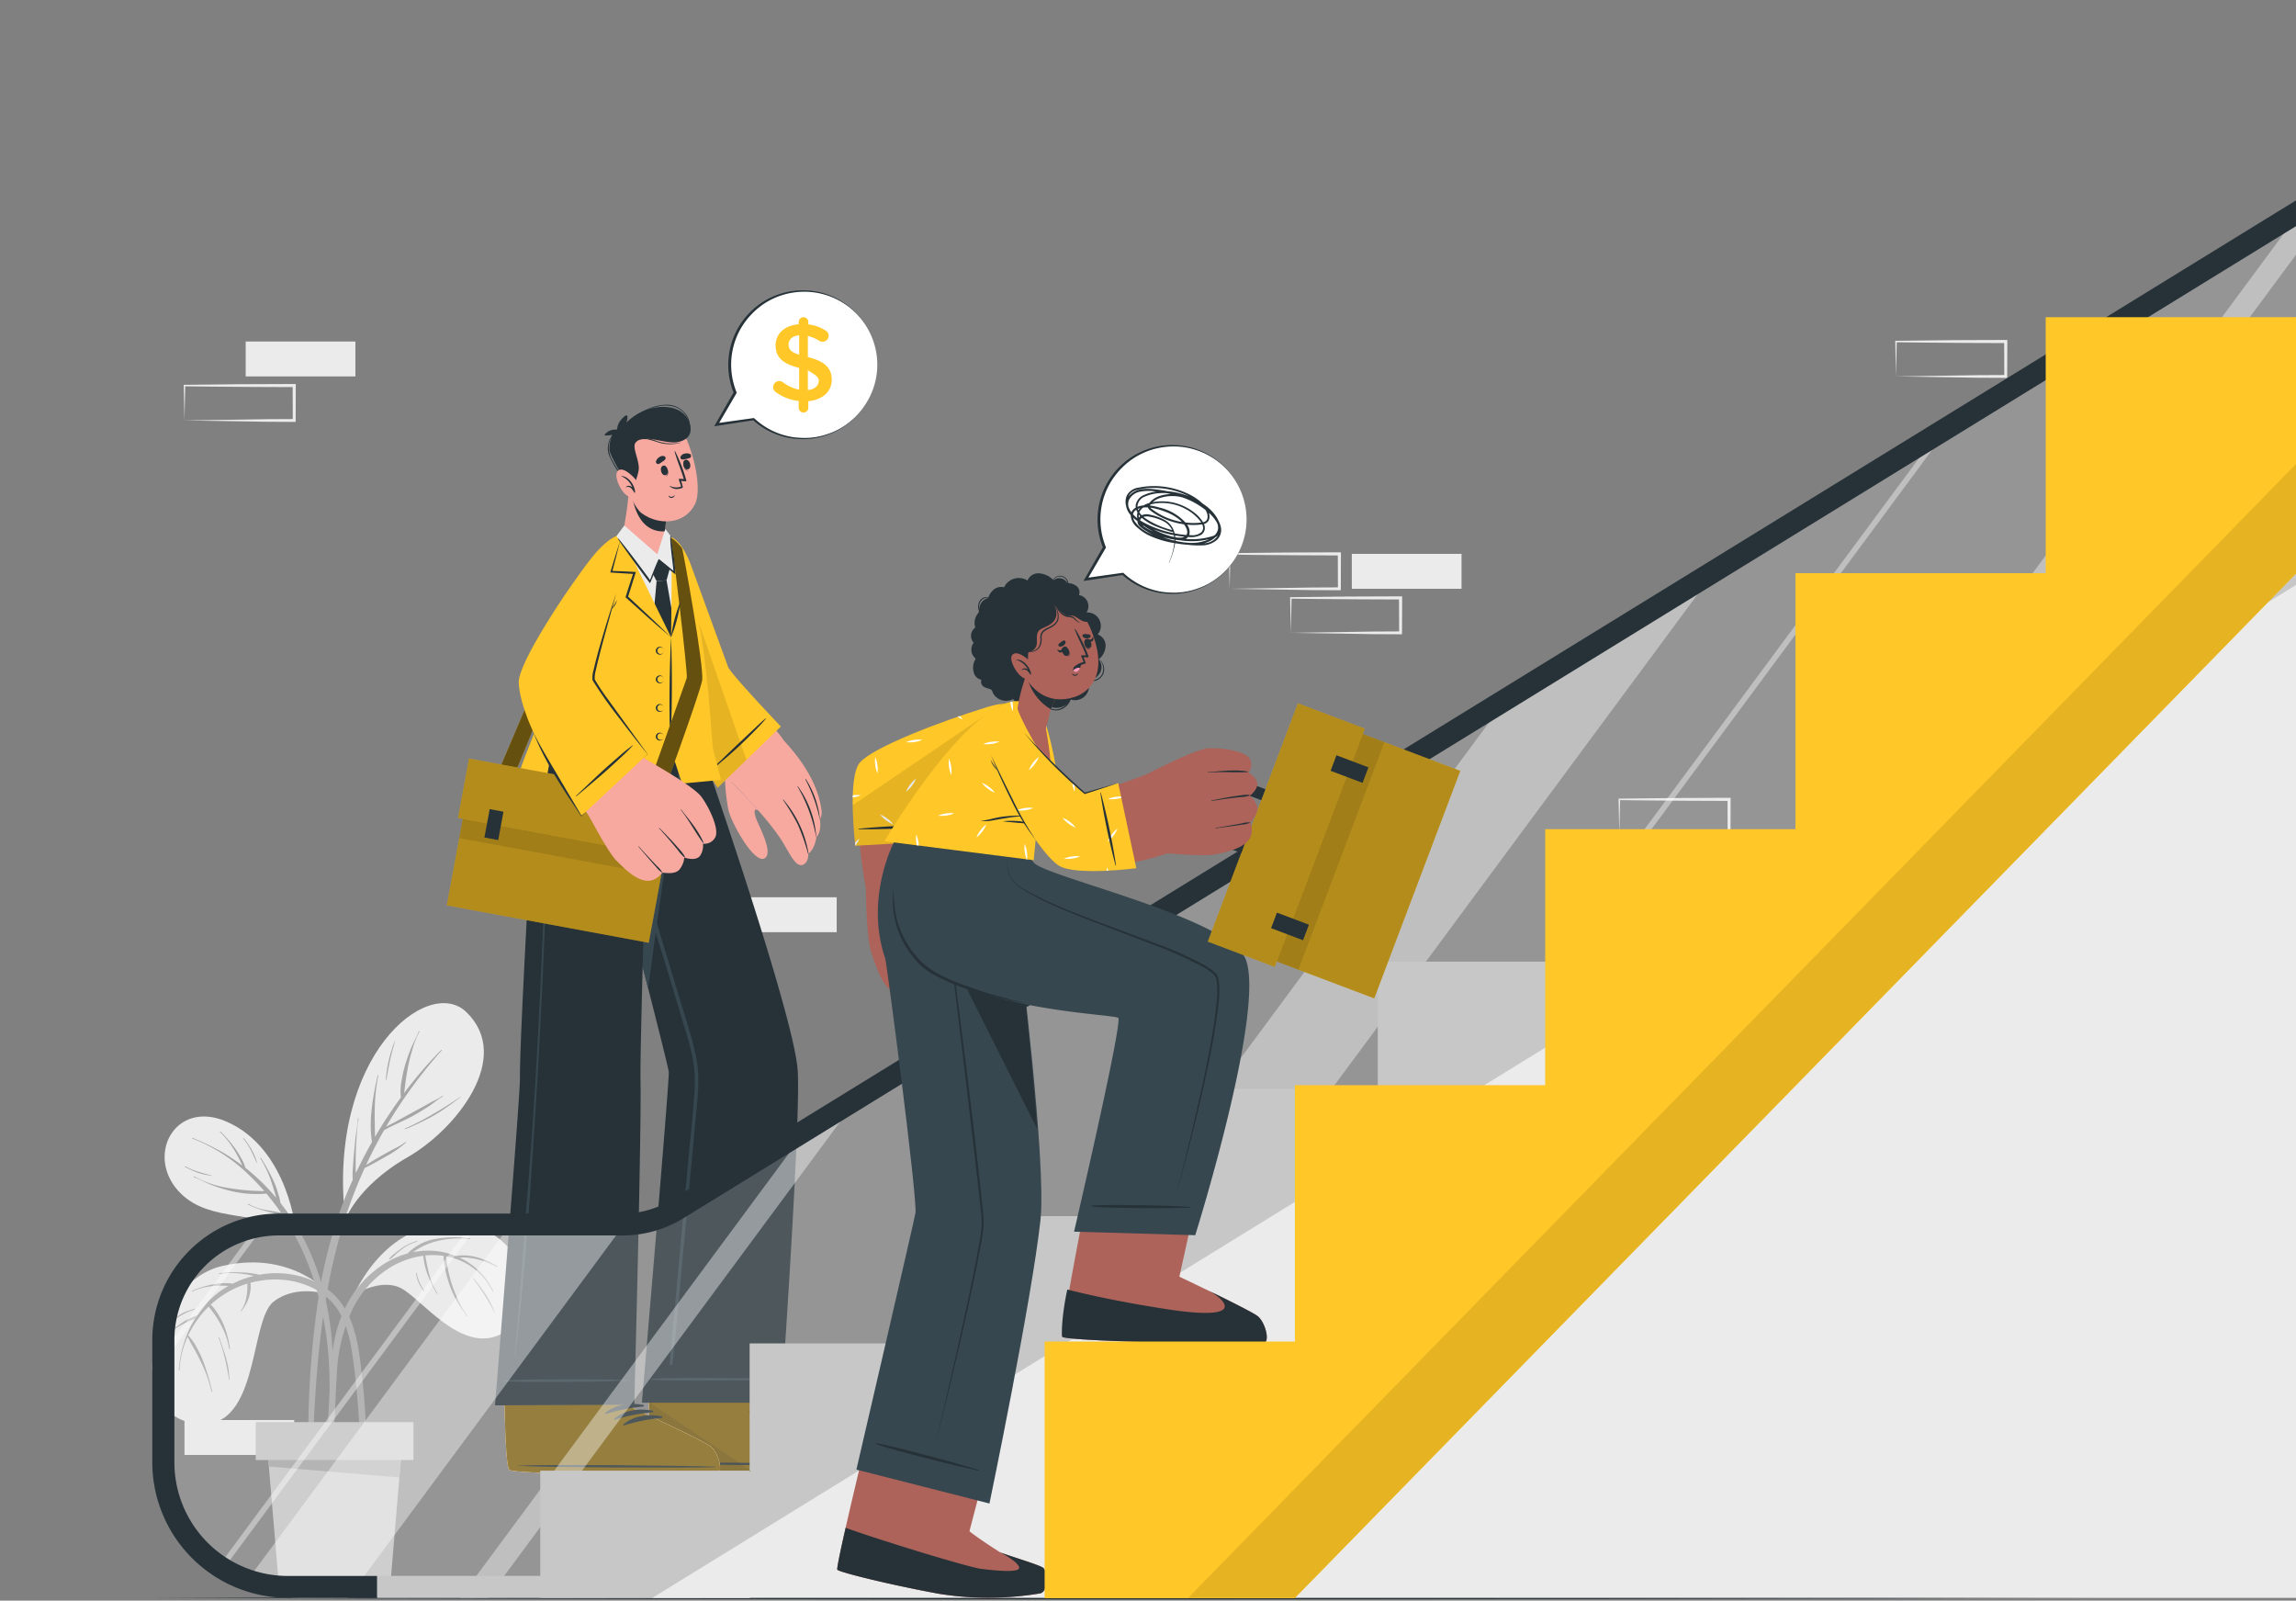 <svg xmlns="http://www.w3.org/2000/svg" xmlns:xlink="http://www.w3.org/1999/xlink" width="505" height="352" viewBox="0 0 505 352">
  <rect x="0" y="0" width="505" height="352" fill="#808080" stroke="none"/>
  <defs>
    <clipPath id="clip-path">
      <rect id="Rectángulo_408464" data-name="Rectángulo 408464" width="505" height="352" transform="translate(915 3348)" fill="#fff" stroke="#707070" stroke-width="1"/>
    </clipPath>
    <clipPath id="clip-path-2">
      <rect id="Rectángulo_408462" data-name="Rectángulo 408462" width="471.502" height="307.648" fill="none"/>
    </clipPath>
    <clipPath id="clip-path-6">
      <rect id="Rectángulo_408412" data-name="Rectángulo 408412" width="19.583" height="55.104" fill="none"/>
    </clipPath>
    <clipPath id="clip-path-7">
      <rect id="Rectángulo_408413" data-name="Rectángulo 408413" width="47.342" height="15.625" fill="none"/>
    </clipPath>
    <clipPath id="clip-path-8">
      <rect id="Rectángulo_408414" data-name="Rectángulo 408414" width="23.051" height="15.447" fill="none"/>
    </clipPath>
    <clipPath id="clip-path-9">
      <rect id="Rectángulo_408415" data-name="Rectángulo 408415" width="47.39" height="15.54" fill="none"/>
    </clipPath>
    <clipPath id="clip-path-10">
      <rect id="Rectángulo_408416" data-name="Rectángulo 408416" width="12.895" height="58.896" fill="none"/>
    </clipPath>
    <clipPath id="clip-path-11">
      <rect id="Rectángulo_408417" data-name="Rectángulo 408417" width="26.268" height="51.822" fill="none"/>
    </clipPath>
    <clipPath id="clip-path-12">
      <rect id="Rectángulo_408420" data-name="Rectángulo 408420" width="49.59" height="36.2" fill="none"/>
    </clipPath>
    <clipPath id="clip-path-13">
      <rect id="Rectángulo_408422" data-name="Rectángulo 408422" width="46.851" height="21.394" fill="none"/>
    </clipPath>
    <clipPath id="clip-path-14">
      <rect id="Rectángulo_408425" data-name="Rectángulo 408425" width="48.929" height="21.665" fill="none"/>
    </clipPath>
    <clipPath id="clip-path-16">
      <rect id="Rectángulo_408429" data-name="Rectángulo 408429" width="469.069" height="304.5" fill="none"/>
    </clipPath>
    <clipPath id="clip-path-17">
      <rect id="Rectángulo_408430" data-name="Rectángulo 408430" width="469.071" height="303.658" fill="none"/>
    </clipPath>
    <clipPath id="clip-path-19">
      <rect id="Rectángulo_408442" data-name="Rectángulo 408442" width="38.092" height="31.312" fill="none"/>
    </clipPath>
    <clipPath id="clip-path-20">
      <rect id="Rectángulo_408445" data-name="Rectángulo 408445" width="50.457" height="61.965" fill="none"/>
    </clipPath>
    <clipPath id="clip-path-21">
      <rect id="Rectángulo_408447" data-name="Rectángulo 408447" width="33.774" height="55.656" fill="none"/>
    </clipPath>
    <clipPath id="clip-path-22">
      <rect id="Rectángulo_408450" data-name="Rectángulo 408450" width="34.537" height="57.972" fill="none"/>
    </clipPath>
    <clipPath id="clip-path-24">
      <rect id="Rectángulo_408459" data-name="Rectángulo 408459" width="243.679" height="249.357" fill="none"/>
    </clipPath>
  </defs>
  <g id="Enmascarar_grupo_1098766" data-name="Enmascarar grupo 1098766" transform="translate(-915 -3348)" clip-path="url(#clip-path)">
    <g id="Grupo_1150576" data-name="Grupo 1150576" transform="translate(948.498 3392.074)">
      <g id="Grupo_1150575" data-name="Grupo 1150575" clip-path="url(#clip-path-2)">
        <rect id="Rectángulo_408404" data-name="Rectángulo 408404" width="24.133" height="7.681" transform="translate(383.527 258.532)" fill="#ebebeb"/>
        <rect id="Rectángulo_408405" data-name="Rectángulo 408405" width="24.133" height="7.681" transform="translate(126.396 153.25)" fill="#ebebeb"/>
        <g id="Grupo_1150514" data-name="Grupo 1150514">
          <g id="Grupo_1150513" data-name="Grupo 1150513" clip-path="url(#clip-path-2)">
            <path id="Trazado_986593" data-name="Trazado 986593" d="M578.285,398.28c4.008-.067,14.285-.239,18.153-.284l5.979-.03-.312.313-.03-7.681.342.343c-4.007-.013-14.227-.05-18.1-.105l-6.033-.075.163-.163Zm0,0-.163-7.681,0-.161.166,0c3.011-.04,9.057-.109,12.066-.133l12.066-.047h.345v.344l-.03,7.681v.314h-.312l-6.087-.03c-3.844-.043-14.075-.216-18.045-.283" transform="translate(-181.296 -122.382)" fill="#ebebeb"/>
            <path id="Trazado_986594" data-name="Trazado 986594" d="M345.144,120.766c4.008-.068,14.285-.239,18.153-.283l5.979-.03-.313.313-.03-7.681.343.343c-4.008-.013-14.228-.05-18.1-.105l-6.033-.075.163-.163Zm0,0-.163-7.681,0-.161.166,0c3.011-.04,9.057-.109,12.066-.133l12.066-.047h.344v.344l-.03,7.681v.314h-.312l-6.088-.03c-3.844-.042-14.075-.216-18.045-.283" transform="translate(-108.184 -35.355)" fill="#ebebeb"/>
            <path id="Trazado_986595" data-name="Trazado 986595" d="M364.756,134.876c4.008-.068,14.285-.239,18.153-.283l5.979-.03-.312.313-.03-7.681.343.343c-4.007-.013-14.227-.05-18.1-.105l-6.033-.075.163-.163Zm0,0-.163-7.681,0-.161.166,0c3.011-.04,9.057-.109,12.066-.133l12.066-.047h.345v.344l-.03,7.681v.314h-.312l-6.087-.03c-3.844-.042-14.075-.216-18.045-.283" transform="translate(-114.334 -39.78)" fill="#ebebeb"/>
            <rect id="Rectángulo_408406" data-name="Rectángulo 408406" width="24.133" height="7.681" transform="translate(263.831 77.73)" fill="#ebebeb"/>
            <rect id="Rectángulo_408407" data-name="Rectángulo 408407" width="24.133" height="7.681" transform="translate(7.079 268.216)" fill="#ebebeb"/>
            <rect id="Rectángulo_408408" data-name="Rectángulo 408408" width="24.133" height="7.681" transform="translate(20.541 31.03)" fill="#ebebeb"/>
            <path id="Trazado_986596" data-name="Trazado 986596" d="M10.237,66.839c4.008-.068,14.285-.239,18.153-.283l5.979-.03-.312.313-.03-7.681.343.343c-4.007-.013-14.227-.05-18.1-.105l-6.033-.075.163-.163Zm0,0-.163-7.681,0-.161.166,0c3.011-.04,9.057-.109,12.066-.133l12.066-.047h.345v.344l-.03,7.681v.314h-.312l-6.087-.03c-3.844-.042-14.075-.216-18.045-.283" transform="translate(-3.158 -18.444)" fill="#ebebeb"/>
            <path id="Trazado_986597" data-name="Trazado 986597" d="M470.015,199.419c4.008-.067,14.285-.239,18.153-.283l5.979-.03-.312.313-.03-7.681.342.343c-4.007-.013-14.227-.05-18.1-.105l-6.033-.075.163-.163Zm0,0-.163-7.681,0-.161.166,0c3.011-.04,9.057-.109,12.066-.133l12.066-.047h.345v.344l-.03,7.681v.314h-.312l-6.087-.03c-3.844-.042-14.075-.216-18.045-.283" transform="translate(-147.343 -60.02)" fill="#ebebeb"/>
            <path id="Trazado_986598" data-name="Trazado 986598" d="M558.673,52.73c4.008-.068,14.285-.239,18.153-.283l5.979-.03-.313.313-.03-7.681.343.343c-4.008-.013-14.228-.05-18.1-.105l-6.033-.075.163-.163Zm0,0-.163-7.681,0-.161.166,0c3.011-.04,9.057-.109,12.066-.133l12.066-.047h.344v.344l-.03,7.681v.314h-.312l-6.088-.03c-3.844-.042-14.075-.216-18.045-.283" transform="translate(-175.146 -14.019)" fill="#ebebeb"/>
            <path id="Trazado_986599" data-name="Trazado 986599" d="M64.54,343.567c5.814-11.95,15.989-18.087,27.456-14.7s13.243,19.381,4.683,23.417-17.12-7.752-21.642-10.175-10.5,1.453-10.5,1.453" transform="translate(-20.24 -102.842)" fill="#ebebeb"/>
            <path id="Trazado_986600" data-name="Trazado 986600" d="M56.315,376.717c.03-1.441.085-2.881.137-4.321q.152-4.315.305-8.629c.2-5.26.762-10.426,2.942-15.276a23.681,23.681,0,0,1,9.223-10.629,19.417,19.417,0,0,1,4.848-2.092,11.331,11.331,0,0,1,5.659-3.109,23.124,23.124,0,0,1,8.067-.2c.1.011.093.163,0,.152a19.4,19.4,0,0,0-7.631.544,16.026,16.026,0,0,0-3.074,1.2,14.7,14.7,0,0,0-1.778,1.128,16.49,16.49,0,0,1,7.008.067,15.786,15.786,0,0,1,2.431.8,7.159,7.159,0,0,1,1.911-.163,11.29,11.29,0,0,1,2.483.354,18.737,18.737,0,0,1,4.717,2.061c.085.049.006.176-.08.129a17.594,17.594,0,0,0-4.6-1.735,15.4,15.4,0,0,0-2.366-.347,11.756,11.756,0,0,0-1.319.01,15.2,15.2,0,0,1,7.416,7.389c.04.089-.093.163-.132.073a13.94,13.94,0,0,0-9.449-7.574c-.253-.065-.511-.1-.767-.149a10.979,10.979,0,0,1,.122,1.157q.115.872.291,1.735a29.458,29.458,0,0,0,.934,3.5,27.59,27.59,0,0,0,1.389,3.392,16.17,16.17,0,0,0,1.938,3.273.076.076,0,1,1-.121.089c-.688-1.08-1.49-2.073-2.119-3.2a23.987,23.987,0,0,1-1.555-3.337,22.706,22.706,0,0,1-1.022-3.582q-.188-.966-.3-1.945a4.523,4.523,0,0,1-.073-1.186,15.7,15.7,0,0,0-4.072-.083c.509,2.85,1.056,5.822,2.653,8.3.053.082-.087.161-.133.073a33.37,33.37,0,0,1-1.97-4.078,15.459,15.459,0,0,1-.983-4.247,18.782,18.782,0,0,0-6.732,2.258,22.232,22.232,0,0,0-8.963,9.805,36.889,36.889,0,0,0-3.322,14.055c-.382,6.108-.461,12.254-1.071,18.346-.04.4-.671.531-.748.082a21.576,21.576,0,0,1-.084-4.089" transform="translate(-17.643 -104.178)" fill="#a6a6a6"/>
            <path id="Trazado_986601" data-name="Trazado 986601" d="M75.909,337.278a6.727,6.727,0,0,1,1.321-1.219c.476-.395.964-.776,1.476-1.122a10.987,10.987,0,0,1,3.3-1.533.076.076,0,0,1,.037.148,8.749,8.749,0,0,0-3.26,1.6c-.486.356-.953.739-1.407,1.135a8.387,8.387,0,0,1-1.334,1.133.1.1,0,0,1-.137-.144" transform="translate(-23.8 -104.553)" fill="#a6a6a6"/>
            <path id="Trazado_986602" data-name="Trazado 986602" d="M102.893,345.348a35.076,35.076,0,0,1,2.667,3.529,21.458,21.458,0,0,1,1.984,3.932c.015.041-.049.065-.07.028a47.072,47.072,0,0,0-4.69-7.384c-.062-.074.048-.179.11-.1" transform="translate(-32.227 -108.292)" fill="#a6a6a6"/>
            <path id="Trazado_986603" data-name="Trazado 986603" d="M84.66,343.611a8.6,8.6,0,0,0,.657,2.162,14.327,14.327,0,0,0,1.107,1.916c.027.04-.035.083-.067.049a7.767,7.767,0,0,1-1.845-4.09c-.015-.1.131-.133.148-.036" transform="translate(-26.502 -107.737)" fill="#a6a6a6"/>
            <path id="Trazado_986604" data-name="Trazado 986604" d="M39.483,347.723s-8.233-10.347-24.123-6.679c-15.1,3.486-22.074,31.181-6.812,34.494s12.571-22.315,18.133-26.664c4.081-3.191,9.95-2.505,12.8-1.15" transform="translate(0 -106.703)" fill="#ebebeb"/>
            <path id="Trazado_986605" data-name="Trazado 986605" d="M4.486,357.161a30.912,30.912,0,0,1,3.274-2.51,14.254,14.254,0,0,1,3.49-1.743,21.088,21.088,0,0,1,2.072-2.664,20.526,20.526,0,0,1,4.8-3.825c-.157-.009-.315-.026-.473-.032a24.819,24.819,0,0,0-2.526.025,14.119,14.119,0,0,0-4.9,1.221c-.089.04-.154-.1-.065-.137a22.4,22.4,0,0,1,4.9-1.476,13.866,13.866,0,0,1,2.481-.213c.445,0,.892.034,1.336.078.082.008.168.013.255.02a21.344,21.344,0,0,1,4.58-1.684c-.148-.039-.293-.085-.442-.119a22.044,22.044,0,0,0-2.356-.387,18.463,18.463,0,0,0-4.754.073c-.1.013-.124-.137-.027-.15a30.048,30.048,0,0,1,4.806-.194,20.2,20.2,0,0,1,4,.518,21.044,21.044,0,0,1,2.9-.331c5.54-.234,11.58,1.837,14.991,6.39,3.422,4.568,4.079,10.639,4.682,16.139a122.541,122.541,0,0,1,.608,23.1c-.036.454-.674.371-.688-.06-.208-6.53-.438-13.062-1.063-19.57-.289-3.013-.61-6.038-1.111-9.023a26.59,26.59,0,0,0-2.19-7.431,13.6,13.6,0,0,0-5.363-5.766,18.1,18.1,0,0,0-7.6-2.337,20.465,20.465,0,0,0-7.129.667,4.706,4.706,0,0,1,.04,1.406,7.928,7.928,0,0,1-.349,1.737,9.132,9.132,0,0,1-.664,1.541c-.294.546-.664,1.032-.992,1.555-.052.082-.185-.011-.124-.088a7.224,7.224,0,0,0,1.232-3.133,12.462,12.462,0,0,0,.19-1.619c.021-.41-.014-.822,0-1.229a20.99,20.99,0,0,0-6.937,3.663c-.387.309-.759.637-1.124.973a7.713,7.713,0,0,1,1.347,1.655A16.224,16.224,0,0,1,17,354.715a21.364,21.364,0,0,1,1.47,5.528c.014.1-.136.124-.15.028a16,16,0,0,0-1.808-5.238,21.146,21.146,0,0,0-1.408-2.328c-.268-.382-.546-.761-.835-1.127-.156-.2-.326-.4-.474-.609a21.906,21.906,0,0,0-4.506,6.346c.01.006.021,0,.03.014A10.784,10.784,0,0,1,11.183,360a25.044,25.044,0,0,1,1.488,3.18,53.426,53.426,0,0,1,1.9,6.48c.023.095-.13.124-.15.027a27.191,27.191,0,0,0-2.254-6.381q-.71-1.5-1.5-2.945a27.222,27.222,0,0,1-1.493-2.778,20.39,20.39,0,0,0-1.813,7.36.076.076,0,0,1-.151-.013,25.671,25.671,0,0,1,3.567-11.3c-.972.414-1.947.813-2.882,1.317a16.155,16.155,0,0,0-3.3,2.321c-.071.066-.172-.053-.1-.117" transform="translate(-1.399 -107.696)" fill="#a6a6a6"/>
            <path id="Trazado_986606" data-name="Trazado 986606" d="M21.408,364.265c.476,1.569,1.077,3.093,1.507,4.677a18.026,18.026,0,0,1,.7,4.672c0,.044-.069.046-.076,0a45.439,45.439,0,0,0-2.277-9.306.076.076,0,1,1,.143-.046" transform="translate(-6.666 -114.214)" fill="#a6a6a6"/>
            <path id="Trazado_986607" data-name="Trazado 986607" d="M6.8,357.541a8.838,8.838,0,0,1,2.1-1.5,15.145,15.145,0,0,1,2.436-.861c.092-.028.124.128.027.149a9.511,9.511,0,0,0-2.344.965,17.535,17.535,0,0,0-2.16,1.326.049.049,0,0,1-.063-.076" transform="translate(-2.128 -111.381)" fill="#a6a6a6"/>
            <path id="Trazado_986608" data-name="Trazado 986608" d="M32.9,319.24s-1.519-18.588-15.339-24.614C6.015,289.6-.591,302.563,7.567,310.5c6.6,6.421,17.183,3.523,25.328,8.74" transform="translate(-1.237 -92.04)" fill="#ebebeb"/>
            <path id="Trazado_986609" data-name="Trazado 986609" d="M12.9,299.736a58.35,58.35,0,0,1,6.146,2.91,45.99,45.99,0,0,1,4.772,3.168c-.229-.47-.429-.962-.66-1.422-.361-.717-.747-1.42-1.174-2.1a19.671,19.671,0,0,0-3.044-3.853c-.071-.068.041-.175.11-.105a30.416,30.416,0,0,1,3.2,3.73,22.106,22.106,0,0,1,1.313,2.1,8.388,8.388,0,0,1,.929,2.141c.05.038.1.072.153.111a45.439,45.439,0,0,1,6.6,6.458c-.038-.183-.077-.365-.124-.532q-.388-1.361-.837-2.7a23.053,23.053,0,0,0-2.5-5.421c-.054-.081.082-.157.133-.073a43.284,43.284,0,0,1,2.893,5.287,20.048,20.048,0,0,1,.955,2.748,11.7,11.7,0,0,1,.45,1.867c.6.762,1.194,1.532,1.752,2.327,5.932,8.445,8.91,18.661,9.625,28.883a88.794,88.794,0,0,1,.154,9.157,57.372,57.372,0,0,1-.81,9.19c-.038.192-.339.135-.334-.054.069-2.685.347-5.36.4-8.048s-.043-5.388-.26-8.07a75.031,75.031,0,0,0-3.013-15.817,56.629,56.629,0,0,0-7.027-14.87c-.582-.115-1.159-.273-1.732-.421-.69-.178-1.381-.354-2.067-.546a20.709,20.709,0,0,1-3.854-1.413c-.086-.043-.005-.178.08-.129a12.41,12.41,0,0,0,3.908,1.348c1.081.216,2.2.356,3.288.6a52.182,52.182,0,0,0-3.213-4.223,24,24,0,0,1-7.863-.587,31.853,31.853,0,0,1-4.024-1.253c-1.384-.533-2.695-1.219-4.061-1.79-.1-.043-.032-.194.062-.137a23.086,23.086,0,0,0,7.971,2.608,49.251,49.251,0,0,0,7.455.616c-.982-1.126-2-2.223-3.078-3.254a36.359,36.359,0,0,0-12.722-8.289c-.093-.033-.045-.183.044-.146" transform="translate(-4.017 -93.549)" fill="#a6a6a6"/>
            <path id="Trazado_986610" data-name="Trazado 986610" d="M29.272,300.458a20.844,20.844,0,0,1,1.694,2.478,13.551,13.551,0,0,1,1.219,2.883.03.03,0,0,1-.056.022c-.461-.912-.85-1.857-1.317-2.766a13.812,13.812,0,0,0-1.65-2.513c-.062-.075.05-.181.11-.1" transform="translate(-9.14 -94.214)" fill="#a6a6a6"/>
            <path id="Trazado_986611" data-name="Trazado 986611" d="M10.556,309.481a14.354,14.354,0,0,0,2.833,1.183,25.889,25.889,0,0,0,2.886.774.042.042,0,0,1-.013.082,13.985,13.985,0,0,1-2.988-.654,25.2,25.2,0,0,1-2.8-1.255c-.086-.043-.006-.178.08-.129" transform="translate(-3.274 -97.049)" fill="#a6a6a6"/>
            <path id="Trazado_986612" data-name="Trazado 986612" d="M61.567,304.509c.086.8,2.091-6.749,13.775-13.453,10.612-6.089,23.278-21.925,12.873-31.93-8.4-8.076-30.524,9.529-26.648,45.383" transform="translate(-19.166 -80.654)" fill="#ebebeb"/>
            <path id="Trazado_986613" data-name="Trazado 986613" d="M50.029,350.63a207.194,207.194,0,0,1,1.854-23.495,105.79,105.79,0,0,1,4.937-21.029c.87-2.457,1.863-4.875,2.941-7.255a16.739,16.739,0,0,1,.049-2.781c.056-1.19.165-2.377.274-3.564s.23-2.371.371-3.555.392-2.364.441-3.545a.076.076,0,1,1,.149.024,25.093,25.093,0,0,0-.419,3.762c-.089,1.147-.155,2.293-.19,3.442s-.03,2.3-.03,3.45c0,.415.022.855.037,1.3,1.1-2.323,2.277-4.609,3.552-6.835-.791-4.845.236-9.91,1.226-14.646.02-.1.165-.051.146.043a41.213,41.213,0,0,0-.771,7.509c-.045,1.989.048,3.979.056,5.968.281-.476.56-.954.848-1.425q2.271-3.713,4.853-7.253a11.354,11.354,0,0,1,.113-3.449,26.684,26.684,0,0,1,.847-3.775q.559-1.857,1.294-3.649c.506-1.228,1.181-2.391,1.669-3.623.04-.1.194-.032.137.062a17.815,17.815,0,0,0-1.463,3.665,33.28,33.28,0,0,0-.955,3.636c-.247,1.231-.45,2.463-.623,3.706-.114.822-.186,1.674-.328,2.5a89.416,89.416,0,0,1,8.182-9.521c.07-.071.168.037.1.109a107.665,107.665,0,0,0-11.88,16.161c-.128.215-.249.434-.375.65.644-.4,1.382-.723,1.988-1.06q1.7-.944,3.408-1.871,1.66-.9,3.311-1.812c.566-.314,1.125-.64,1.7-.936a13.6,13.6,0,0,0,1.98-1.1c.089-.067.184.069.089.122-1.124.618-2.119,1.536-3.2,2.229s-2.2,1.367-3.336,2c-2.078,1.16-4.334,1.993-6.379,3.191-1.419,2.483-2.725,5.031-3.932,7.626q1.863-1.194,3.8-2.272c.828-.465,1.658-.922,2.5-1.363a12.358,12.358,0,0,0,2.354-1.422.076.076,0,0,1,.1.11,22.129,22.129,0,0,1-4.489,3.123c-1.5.877-3.018,1.724-4.579,2.49q-1.875,4.105-3.382,8.362c-4.918,13.926-6.725,28.71-7.589,43.393-.257,4.378-.39,8.752-.444,13.136s.176,8.75.167,13.126c0,.129-.213.16-.231.026-.526-3.882-.618-7.83-.787-11.74-.172-3.976-.175-7.975-.086-11.954" transform="translate(-15.671 -83.479)" fill="#a6a6a6"/>
            <path id="Trazado_986614" data-name="Trazado 986614" d="M80.965,294.174a56.2,56.2,0,0,0,6.209-3.211,65.568,65.568,0,0,0,5.9-3.743c.031-.023.07.03.04.054a49.678,49.678,0,0,1-5.661,3.959,56.569,56.569,0,0,1-6.41,3.074c-.09.039-.163-.1-.073-.133" transform="translate(-25.378 -90.07)" fill="#a6a6a6"/>
            <path id="Trazado_986615" data-name="Trazado 986615" d="M75.676,272.786c.173-.68.388-1.347.616-2.01a.06.06,0,0,1-.03-.077c.148-.377.3-.75.456-1.124a1.242,1.242,0,0,1,.055-.135l.087-.214c.009-.023.046-.014.038.011-.042.128-.073.259-.114.388a2.046,2.046,0,0,1-.063.215,55.451,55.451,0,0,0-1.732,7.934c-.013.084-.142.086-.137,0a26.712,26.712,0,0,1,.822-4.984" transform="translate(-23.474 -84.424)" fill="#a6a6a6"/>
            <path id="Trazado_986616" data-name="Trazado 986616" d="M36.579,396.506l2.975,35.168H63.578l2.975-35.168Z" transform="translate(-11.471 -124.343)" fill="#c7c7c7"/>
            <path id="Trazado_986617" data-name="Trazado 986617" d="M36.579,396.506l.529,6.272,28.714,2.412.732-8.684Z" transform="translate(-11.471 -124.343)" fill="#a6a6a6"/>
            <rect id="Rectángulo_408409" data-name="Rectángulo 408409" width="34.689" height="8.331" transform="translate(22.75 268.678)" fill="#c7c7c7"/>
          </g>
        </g>
        <g id="Grupo_1150516" data-name="Grupo 1150516">
          <g id="Grupo_1150515" data-name="Grupo 1150515" clip-path="url(#clip-path-2)">
            <path id="Trazado_986618" data-name="Trazado 986618" d="M0,447.6c137.167-.42,291.035-.423,428.2,0-137.167.424-291.035.42-428.2,0" transform="translate(0 -140.265)" fill="#263238"/>
          </g>
        </g>
        <g id="Grupo_1150545" data-name="Grupo 1150545">
          <g id="Grupo_1150544" data-name="Grupo 1150544" clip-path="url(#clip-path-2)">
            <path id="Trazado_986619" data-name="Trazado 986619" d="M162.34,114.3c-.738,11.883.252,17.306,1.421,25.74.835,6.02,8.745,15.439,14.077,21.882.877,1.06,12.5-7.166,11.687-9.259-.51-1.306-12.277-13.743-13.266-17.072-1.308-4.4-4.512-14.12-7.824-22.129-2.021-4.888-5.569-7.624-6.095.838" transform="translate(-50.829 -34.135)" fill="#f7a9a0"/>
            <path id="Trazado_986620" data-name="Trazado 986620" d="M190.86,191.9c-.826-.558-1.124-.128-.583,1.559.544,1.708,4.116,7.9,1.841,8.967s-7.19-7.78-7.876-10.658a46.983,46.983,0,0,1-.788-7.774c1.3,1.53,4.814,4.939,7.406,7.907" transform="translate(-57.53 -57.701)" fill="#f7a9a0"/>
            <path id="Trazado_986621" data-name="Trazado 986621" d="M195.7,171.914c4.228,4.42,8.149,9.759,9.019,16.087a3.166,3.166,0,0,1-.354,2.041c.441,2.829-.763,3.886-.763,3.886-.4,2.761-1.776,3.674-1.776,3.674s.074,2.313-1.54,2.483c-1.566.165-2.97-3.466-4.722-6.029-4.016-5.874-10.783-12.268-12.11-13.847Z" transform="translate(-57.53 -53.912)" fill="#f7a9a0"/>
            <path id="Trazado_986622" data-name="Trazado 986622" d="M202.107,192.062a45.658,45.658,0,0,1,3.224,5.342,45.929,45.929,0,0,1,2.269,6.447.056.056,0,0,0,.108-.024,24.194,24.194,0,0,0-5.522-11.819c-.067-.076-.137-.034-.079.054" transform="translate(-63.373 -60.201)" fill="#263238"/>
            <path id="Trazado_986623" data-name="Trazado 986623" d="M206.756,187.773a33.711,33.711,0,0,1,4.079,11.109c0,.02.04.019.038,0a21.711,21.711,0,0,0-4.033-11.154c-.073-.105-.152-.069-.084.049" transform="translate(-64.83 -58.85)" fill="#263238"/>
            <path id="Trazado_986624" data-name="Trazado 986624" d="M209.3,185.511a34.081,34.081,0,0,1,3.146,8.744c0,.021.041.017.038-.006a20.322,20.322,0,0,0-3.086-8.809c-.062-.112-.161-.049-.1.071" transform="translate(-65.63 -58.135)" fill="#263238"/>
            <path id="Trazado_986625" data-name="Trazado 986625" d="M175.1,163,189,149.538s-11.073-11.626-11.611-13.114-6.076-16.636-8.106-22.23c-2.295-6.321-6.734-10.167-7.251-.214a138.043,138.043,0,0,0,1.383,28.149C163.881,145.59,175.1,163,175.1,163" transform="translate(-50.751 -33.835)" fill="#ffc727"/>
            <path id="Trazado_986626" data-name="Trazado 986626" d="M180.055,176.666a17.024,17.024,0,0,1,1.434-1.416c.429-.419.852-.846,1.287-1.26.948-.9,1.89-1.813,2.843-2.712s1.9-1.8,2.853-2.685,1.882-1.8,2.883-2.631c.038-.032.091.025.06.062-.821,1.01-1.748,1.936-2.653,2.869s-1.814,1.813-2.744,2.7c-.947.9-1.92,1.772-2.9,2.635-.472.416-.96.815-1.444,1.217a15.11,15.11,0,0,1-1.575,1.27c-.03.019-.069-.016-.045-.047" transform="translate(-56.462 -52.042)" fill="#263238"/>
            <g id="Grupo_1150519" data-name="Grupo 1150519" transform="translate(111.083 74.06)" opacity="0.1">
              <g id="Grupo_1150518" data-name="Grupo 1150518">
                <g id="Grupo_1150517" data-name="Grupo 1150517" clip-path="url(#clip-path-6)">
                  <path id="Trazado_986627" data-name="Trazado 986627" d="M162.025,113.981a138.294,138.294,0,0,0,1.382,28.148C163.881,145.592,175.1,163,175.1,163l6.32-6.123L164.434,107.9c-1.213.035-2.182,1.75-2.409,6.086" transform="translate(-161.834 -107.896)"/>
                </g>
              </g>
            </g>
            <path id="Trazado_986628" data-name="Trazado 986628" d="M205.781,387.882c-1.492.482-44.04-.06-45.646-1.111-.617-.388-.9-6.593-1.025-14.1l0-.235c-.029-1.547-.049-3.14-.052-4.755,0-.222,0-.445-.008-.666l2.059-22.073,27.468.279-1.809,21.867-.032.866-.171,4.527-.016.465s16.194,7.492,17.838,8.833,2.89,5.627,1.4,6.1" transform="translate(-49.877 -108.173)" fill="#f7a9a0"/>
            <path id="Trazado_986629" data-name="Trazado 986629" d="M205.781,397.967c-1.492.482-44.04-.06-45.646-1.111-.617-.388-.9-6.593-1.025-14.1l0-.235c-.029-1.547-.049-3.14-.052-4.755,0-.222,0-.445-.008-.667l27.718.072-.032.866-.171,4.527-.016.465s16.194,7.492,17.838,8.833,2.89,5.627,1.4,6.1" transform="translate(-49.877 -118.257)" fill="#ebebeb"/>
            <path id="Trazado_986630" data-name="Trazado 986630" d="M205.813,400.438c-.768.248-12.328.224-23.627,0-2.272-.045-4.53-.1-6.685-.154-8.058-.22-14.717-.55-15.335-.953-.612-.384-.893-6.417-1.018-13.786,0-.1-.007-.208-.007-.312,0-.078,0-.163-.006-.241h.032l27.421.046-.013.469s16.2,7.488,17.836,8.829,2.891,5.629,1.4,6.1" transform="translate(-49.904 -120.731)" fill="#ffc727"/>
            <g id="Grupo_1150522" data-name="Grupo 1150522" transform="translate(109.231 264.259)" opacity="0.5">
              <g id="Grupo_1150521" data-name="Grupo 1150521">
                <g id="Grupo_1150520" data-name="Grupo 1150520" clip-path="url(#clip-path-7)">
                  <path id="Trazado_986631" data-name="Trazado 986631" d="M205.813,400.438c-.768.248-12.328.224-23.627,0-2.272-.045-4.53-.1-6.685-.154-8.058-.22-14.717-.55-15.335-.953-.612-.384-.893-6.417-1.018-13.786,0-.1-.007-.208-.007-.312,0-.078,0-.163-.006-.241h.032l27.421.046-.013.469s16.2,7.488,17.836,8.829,2.891,5.629,1.4,6.1" transform="translate(-159.135 -384.99)"/>
                </g>
              </g>
            </g>
            <path id="Trazado_986632" data-name="Trazado 986632" d="M206.695,404.867c-7.171-.268-36.114-.67-43.223-.389-.058,0-.059.041,0,.045,7.1.42,36.046.588,43.221.461.152,0,.153-.111,0-.117" transform="translate(-51.25 -126.813)" fill="#263238"/>
            <path id="Trazado_986633" data-name="Trazado 986633" d="M199.705,385.126c-2.816-.563-6.273-.174-8.455,1.81-.084.077.025.2.117.168a39.679,39.679,0,0,1,8.322-1.622.18.18,0,0,0,.016-.356" transform="translate(-59.966 -120.7)" fill="#263238"/>
            <path id="Trazado_986634" data-name="Trazado 986634" d="M202.65,386.952c-2.816-.563-6.273-.174-8.455,1.81-.085.077.026.2.117.168a39.722,39.722,0,0,1,8.322-1.622.18.18,0,0,0,.016-.356" transform="translate(-60.889 -121.273)" fill="#263238"/>
            <path id="Trazado_986635" data-name="Trazado 986635" d="M205.6,388.779c-2.816-.563-6.273-.174-8.455,1.81-.085.077.025.2.117.168a39.679,39.679,0,0,1,8.322-1.622.18.18,0,0,0,.016-.356" transform="translate(-61.813 -121.846)" fill="#263238"/>
            <g id="Grupo_1150525" data-name="Grupo 1150525" transform="translate(109.231 264.259)" opacity="0.1">
              <g id="Grupo_1150524" data-name="Grupo 1150524">
                <g id="Grupo_1150523" data-name="Grupo 1150523" clip-path="url(#clip-path-8)">
                  <path id="Trazado_986636" data-name="Trazado 986636" d="M182.186,400.437c-2.271-.045-4.53-.1-6.684-.154-8.058-.22-14.716-.551-15.335-.953-.612-.384-.893-6.418-1.019-13.786,0-.1-.007-.208-.007-.312,0-.078,0-.163-.006-.241h.032c3.757,2.635,17,11.445,23.019,15.447" transform="translate(-159.135 -384.99)"/>
                </g>
              </g>
            </g>
            <path id="Trazado_986637" data-name="Trazado 986637" d="M181.168,318.094l-30.643.007s6.154-71.572,5.913-72.821c-.306-1.6-2.117-8.845-4.528-18.308-.756-2.961-1.57-6.137-2.417-9.431-2.286-8.9-4.808-18.633-7-27.1a186.069,186.069,0,0,0-5.869-19.222l25.969-.005s21.349,61.123,22.2,73.755c.742,11.016-3.622,73.127-3.622,73.127" transform="translate(-42.844 -53.691)" fill="#263238"/>
            <path id="Trazado_986638" data-name="Trazado 986638" d="M186.961,377.483c-4.68-.1-3.335-.135-8.016-.178-2.291-.022-17.343-.15-19.482.205a.05.05,0,0,0,0,.1c2.14.354,17.192.22,19.482.2,4.681-.047,3.336-.084,8.016-.183a.068.068,0,0,0,0-.137" transform="translate(-49.996 -118.309)" fill="#37474f"/>
            <path id="Trazado_986639" data-name="Trazado 986639" d="M164.625,243.878c-1.006-4.429-2.508-8.77-3.816-13.118q-3.988-13.251-8.022-26.488c-1.342-4.413-7.572-20.922-8.187-23.116-.251-.893-.388-.4-.067.731.647,2.286,11.293,35.016,13.984,43.983q2.025,6.744,4.059,13.484a55.189,55.189,0,0,1,1.658,6.523,30.055,30.055,0,0,1,.272,6.979c-.292,4.688-.835,9.369-1.266,14.047s-.866,9.374-1.3,14.062q-1.292,13.992-2.56,27.987c-.106,1.182-.209,2.365-.3,3.549-.03.4.568.366.61-.015,1.007-9.224,1.779-18.478,2.643-27.716q1.289-13.788,2.577-27.578c.215-2.308.46-4.62.461-6.94a28.674,28.674,0,0,0-.747-6.373" transform="translate(-45.266 -56.665)" fill="#37474f"/>
            <path id="Trazado_986640" data-name="Trazado 986640" d="M159.642,171.213c-1.8,13.948-5.231,36.784-7.733,55.758-5.862-22.988-15.289-55.752-15.289-55.752Z" transform="translate(-42.844 -53.692)" fill="#37474f"/>
            <path id="Trazado_986641" data-name="Trazado 986641" d="M159.575,388.568c-1.491.487-44.04.1-45.65-.944-.618-.386-.923-6.59-1.077-14.1,0-.078,0-.156,0-.235-.034-1.546-.061-3.14-.069-4.754,0-.222,0-.445-.011-.667-.1-10.833.677-22.073.677-22.073l27.812.175-.772,21.869-.03.866-.154,4.527-.014.465s16.22,7.433,17.871,8.768,2.911,5.617,1.419,6.1" transform="translate(-35.36 -108.442)" fill="#f7a9a0"/>
            <path id="Trazado_986642" data-name="Trazado 986642" d="M159.579,398.64c-1.491.487-44.04.1-45.65-.944-.618-.386-.923-6.59-1.077-14.1,0-.078,0-.156,0-.235-.034-1.546-.061-3.14-.069-4.754,0-.222,0-.445-.011-.666l27.718-.03-.03.866-.154,4.527-.014.465s16.22,7.433,17.871,8.768,2.911,5.617,1.419,6.1" transform="translate(-35.364 -118.513)" fill="#ebebeb"/>
            <path id="Trazado_986643" data-name="Trazado 986643" d="M159.616,401.1c-1.491.487-44.04.1-45.65-.944-.618-.386-.923-6.59-1.077-14.1,0-.078,0-.156,0-.235l27.454-.057-.014.465s16.22,7.433,17.871,8.768,2.911,5.617,1.419,6.1" transform="translate(-35.401 -120.977)" fill="#ffc727"/>
            <g id="Grupo_1150528" data-name="Grupo 1150528" transform="translate(77.486 264.795)" opacity="0.5">
              <g id="Grupo_1150527" data-name="Grupo 1150527">
                <g id="Grupo_1150526" data-name="Grupo 1150526" clip-path="url(#clip-path-9)">
                  <path id="Trazado_986644" data-name="Trazado 986644" d="M159.616,401.1c-1.491.487-44.04.1-45.65-.944-.618-.386-.923-6.59-1.077-14.1,0-.078,0-.156,0-.235l27.454-.057-.014.465s16.22,7.433,17.871,8.768,2.911,5.617,1.419,6.1" transform="translate(-112.887 -385.772)"/>
                </g>
              </g>
            </g>
            <path id="Trazado_986645" data-name="Trazado 986645" d="M160.519,405.533c-7.171-.241-36.117-.538-43.224-.231-.058,0-.058.041,0,.045,7.1.395,36.049.456,43.224.3.151,0,.152-.112,0-.117" transform="translate(-36.77 -127.06)" fill="#263238"/>
            <path id="Trazado_986646" data-name="Trazado 986646" d="M153.46,385.823c-2.818-.553-6.274-.15-8.449,1.841-.084.077.027.2.119.167a39.683,39.683,0,0,1,8.316-1.652.18.18,0,0,0,.014-.356" transform="translate(-45.466 -120.922)" fill="#263238"/>
            <path id="Trazado_986647" data-name="Trazado 986647" d="M156.412,387.639c-2.818-.553-6.274-.15-8.449,1.841-.084.077.027.2.119.167a39.689,39.689,0,0,1,8.316-1.652.18.18,0,0,0,.014-.356" transform="translate(-46.391 -121.491)" fill="#263238"/>
            <path id="Trazado_986648" data-name="Trazado 986648" d="M159.364,389.455c-2.818-.553-6.274-.15-8.449,1.841-.084.077.027.2.119.168a39.685,39.685,0,0,1,8.316-1.652.18.18,0,0,0,.014-.356" transform="translate(-47.317 -122.061)" fill="#263238"/>
            <path id="Trazado_986649" data-name="Trazado 986649" d="M154.007,171.212a100.44,100.44,0,0,1-3.438,18.95c-.227.815-.475,1.615-.741,2.383,0,0-2.3,1.074-6.821,3.848,0,0-.3,10-.594,21.147-.329,12.464-.671,26.367-.6,29.316.263,11.033-1.364,71.694-1.364,71.694l-30.636.13s5.523-67.743,5.484-71.786c-.06-6.5,1.327-32.575,2.514-53.513,0,0-1.438-4.8-1.343-6.368a62.754,62.754,0,0,1,2.814-15.792Z" transform="translate(-34.437 -53.691)" fill="#263238"/>
            <path id="Trazado_986650" data-name="Trazado 986650" d="M140.338,377.854c-4.681-.076-3.336-.121-8.016-.145-2.292-.012-17.343-.076-19.482.289a.049.049,0,0,0,0,.095c2.142.345,17.193.147,19.483.114,4.681-.066,3.336-.1,8.015-.216a.068.068,0,0,0,0-.137" transform="translate(-35.375 -118.444)" fill="#37474f"/>
            <path id="Trazado_986651" data-name="Trazado 986651" d="M123.834,177.641c-.56,17.093-1.154,30.87-1.914,47.956-.763,17.144-1.793,34.282-3.223,51.384-.8,9.555-1.552,22.995-2.581,32.527-.007.064.091.087.1.022,2.227-16.956,3.466-37.922,4.559-54.984s1.832-34.15,2.41-51.235c.327-9.665.577-16.015.863-25.68,0-.138-.209-.126-.213.011" transform="translate(-36.413 -55.674)" fill="#37474f"/>
            <path id="Trazado_986652" data-name="Trazado 986652" d="M129.043,189.283c.754-.194,1.56-.255,2.329-.376.621-.1,1.24-.208,1.854-.344a8.034,8.034,0,0,0,3.271-1.377c1.529-1.2,3.281-7.246,3.5-7.631.368-.662.478-.08.478-.018a35.376,35.376,0,0,1-2.229,6.988,6.821,6.821,0,0,1-5.2,2.8c-.582.073-1.17.115-1.756.148a12.613,12.613,0,0,1-2.219.016.1.1,0,0,1-.023-.2" transform="translate(-40.444 -56.209)" fill="#37474f"/>
            <path id="Trazado_986653" data-name="Trazado 986653" d="M164,202.5a54.737,54.737,0,0,0-8.629,4.019.1.1,0,0,0,.08.177c2.907-1.248,5.871-2.442,8.7-3.849A.19.19,0,0,0,164,202.5" transform="translate(-48.706 -63.499)" fill="#37474f"/>
            <path id="Trazado_986654" data-name="Trazado 986654" d="M166.53,173.459c-.008-.1-.184-.123-.183-.014a96.925,96.925,0,0,1-.488,9.712c-.135,1.5-1.339,9.772-3.936,9.169-.434-.1-.656-.529-.724-1.184a10.384,10.384,0,0,1,.345-2.538c.288-1.732.52-3.47.668-5.219a47.467,47.467,0,0,0-.105-9.789.084.084,0,0,0-.167.01,89.834,89.834,0,0,1-.791,13.513c-.325,2.152-1.409,5.392.842,5.723,2.293.337,3.776-5.09,4.055-6.575a49.55,49.55,0,0,0,.485-12.807" transform="translate(-50.364 -54.369)" fill="#37474f"/>
            <path id="Trazado_986655" data-name="Trazado 986655" d="M162.246,201.225a13.944,13.944,0,0,0-.584,1.715,3.9,3.9,0,0,0-.242,1.41c.01.091.13.1.18.038a4.966,4.966,0,0,0,.6-1.371c.2-.531.406-1.057.588-1.593a.29.29,0,0,0-.545-.2" transform="translate(-50.618 -63.046)" fill="#37474f"/>
            <path id="Trazado_986656" data-name="Trazado 986656" d="M160.638,152.217c-.6.6-37.391-1.133-37.569-1.371-.487-.646,10.993-37.472,18.8-44.663,2.693-2.479,7.25-2.047,9.575-.386.925.66,3.2,5.683,4.363,9.885,2.337,8.411,5.344,36.01,4.826,36.535" transform="translate(-38.589 -32.751)" fill="#ebebeb"/>
            <path id="Trazado_986657" data-name="Trazado 986657" d="M160.425,118.116l1.387-3.482,2.415,1.929-.811,2.93-2.188.174Z" transform="translate(-50.309 -35.949)" fill="#263238"/>
            <path id="Trazado_986658" data-name="Trazado 986658" d="M160.579,121.886l-2.227,24.4,4.19,8.307,4.282-9.525-4.057-23.354Z" transform="translate(-49.659 -38.168)" fill="#263238"/>
            <path id="Trazado_986659" data-name="Trazado 986659" d="M162.043,160.907l-8.568.805s-2.474-7.7-2.569-7.7c-.071.123-1.673,5.515-2.248,7.7-6.3-.312-30.555-2.663-30.771-2.834-.195-.148,2.921-7.7,3.269-8.807,2.71-8.787,7.537-26.232,11.225-32.719A60.549,60.549,0,0,1,138,108.941c.215-.251.407-.485.594-.7l1.338-1.527,11.135,22.834c.032-.4.2-21.309.2-21.309a72.707,72.707,0,0,1,5.373,15.5c2.275,9.834,3.023,23.448,3.628,30.276,0,0,1.778,6.752,1.778,6.891" transform="translate(-36.966 -33.466)" fill="#ffc727"/>
            <path id="Trazado_986660" data-name="Trazado 986660" d="M166.072,139.983q.438,12.229-.16,24.465-.442-12.229.16-24.465" transform="translate(-51.971 -43.898)" fill="#263238"/>
            <path id="Trazado_986661" data-name="Trazado 986661" d="M163.12,171.383a.892.892,0,0,1-1.783.01.892.892,0,0,1,1.783-.01m0,0a.72.72,0,0,0-1.44.008.72.72,0,0,0,1.44-.008" transform="translate(-50.595 -53.47)" fill="#263238"/>
            <path id="Trazado_986662" data-name="Trazado 986662" d="M163.12,162.211a.892.892,0,0,1-1.783.01.892.892,0,0,1,1.783-.01m0,0a.72.72,0,0,0-1.44.009.72.72,0,0,0,1.44-.009" transform="translate(-50.595 -50.594)" fill="#263238"/>
            <path id="Trazado_986663" data-name="Trazado 986663" d="M163.12,153.04a.892.892,0,0,1-1.783.01.892.892,0,0,1,1.783-.01m0,0a.72.72,0,0,0-1.44.008.72.72,0,0,0,1.44-.008" transform="translate(-50.595 -47.718)" fill="#263238"/>
            <path id="Trazado_986664" data-name="Trazado 986664" d="M163.12,143.868a.892.892,0,0,1-1.783.01.892.892,0,0,1,1.783-.01m0,0a.72.72,0,0,0-1.44.008.72.72,0,0,0,1.44-.008" transform="translate(-50.595 -44.841)" fill="#263238"/>
            <path id="Trazado_986665" data-name="Trazado 986665" d="M163.508,108.223c.455-.009,2.24,1.825,2.433,2.331s4.86,26.032,4.377,28.926-9.565,27.638-9.565,27.638l-3.3-1.465s9.168-25.756,9.474-26.672-3.143-28.94-3.258-29.657-.166-1.1-.166-1.1" transform="translate(-49.378 -33.938)" fill="#ffc727"/>
            <g id="Grupo_1150531" data-name="Grupo 1150531" transform="translate(108.08 74.285)" opacity="0.6">
              <g id="Grupo_1150530" data-name="Grupo 1150530">
                <g id="Grupo_1150529" data-name="Grupo 1150529" clip-path="url(#clip-path-10)">
                  <path id="Trazado_986666" data-name="Trazado 986666" d="M163.508,108.223c.455-.009,2.24,1.825,2.433,2.331s4.86,26.032,4.377,28.926-9.565,27.638-9.565,27.638l-3.3-1.465s9.168-25.756,9.474-26.672-3.143-28.94-3.258-29.657-.166-1.1-.166-1.1" transform="translate(-157.458 -108.223)"/>
                </g>
              </g>
            </g>
            <path id="Trazado_986667" data-name="Trazado 986667" d="M137.724,107.17c-.37-.265-2.932,1.845-3.378,2.153s-9.824,18.711-11.065,21.37-11.825,27.617-11.825,27.617l3.546.659s10.46-25.433,10.728-26.361,10.6-23.222,11.1-23.748a5.757,5.757,0,0,0,.894-1.691" transform="translate(-34.952 -33.601)" fill="#ffc727"/>
            <g id="Grupo_1150534" data-name="Grupo 1150534" transform="translate(76.504 73.545)" opacity="0.6">
              <g id="Grupo_1150533" data-name="Grupo 1150533">
                <g id="Grupo_1150532" data-name="Grupo 1150532" clip-path="url(#clip-path-11)">
                  <path id="Trazado_986668" data-name="Trazado 986668" d="M137.724,107.17c-.37-.265-2.932,1.845-3.378,2.153s-9.824,18.711-11.065,21.37-11.825,27.617-11.825,27.617l3.546.659s10.46-25.433,10.728-26.361,10.6-23.222,11.1-23.748a5.757,5.757,0,0,0,.894-1.691" transform="translate(-111.456 -107.146)"/>
                </g>
              </g>
            </g>
            <rect id="Rectángulo_408418" data-name="Rectángulo 408418" width="28.46" height="45.166" transform="translate(64.776 155.04) rotate(-79.521)" fill="#ffc727"/>
            <g id="Grupo_1150537" data-name="Grupo 1150537" transform="translate(64.776 127.054)" opacity="0.3">
              <g id="Grupo_1150536" data-name="Grupo 1150536">
                <g id="Grupo_1150535" data-name="Grupo 1150535" clip-path="url(#clip-path-12)">
                  <rect id="Rectángulo_408419" data-name="Rectángulo 408419" width="28.46" height="45.166" transform="translate(0 27.986) rotate(-79.521)"/>
                </g>
              </g>
            </g>
            <g id="Grupo_1150540" data-name="Grupo 1150540" transform="translate(67.515 127.054)" opacity="0.1">
              <g id="Grupo_1150539" data-name="Grupo 1150539">
                <g id="Grupo_1150538" data-name="Grupo 1150538" clip-path="url(#clip-path-13)">
                  <rect id="Rectángulo_408421" data-name="Rectángulo 408421" width="13.403" height="45.167" transform="translate(0 13.179) rotate(-79.522)"/>
                </g>
              </g>
            </g>
            <rect id="Rectángulo_408423" data-name="Rectángulo 408423" width="13.283" height="47.302" transform="translate(67.245 135.807) rotate(-79.521)" fill="#ffc727"/>
            <g id="Grupo_1150543" data-name="Grupo 1150543" transform="translate(67.245 122.746)" opacity="0.3">
              <g id="Grupo_1150542" data-name="Grupo 1150542">
                <g id="Grupo_1150541" data-name="Grupo 1150541" clip-path="url(#clip-path-14)">
                  <rect id="Rectángulo_408424" data-name="Rectángulo 408424" width="13.283" height="47.302" transform="translate(0 13.061) rotate(-79.521)"/>
                </g>
              </g>
            </g>
            <path id="Trazado_986669" data-name="Trazado 986669" d="M140,178.878l-.877,4.742-2.144-.4.5-2.7-8.178-1.512-.5,2.7-2.144-.4.877-4.742Z" transform="translate(-39.718 -55.373)" fill="#263238"/>
            <rect id="Rectángulo_408426" data-name="Rectángulo 408426" width="6.345" height="3.083" transform="translate(73.052 140.108) rotate(-79.521)" fill="#263238"/>
            <rect id="Rectángulo_408427" data-name="Rectángulo 408427" width="6.345" height="3.083" transform="translate(103.766 145.788) rotate(-79.521)" fill="#263238"/>
            <path id="Trazado_986670" data-name="Trazado 986670" d="M133.32,113.492c-3.167,4-15.058,22.1-15.2,26.256-.217,6.307,11.605,25.122,14.64,29.158,1.322,1.759,14.728-8.964,13.451-10.941-.861-1.333-12.408-15.362-12.794-17.078s3.757-17.148,6.664-25.089c2.769-7.563-.047-10.788-6.76-2.307" transform="translate(-37.041 -34.011)" fill="#f7a9a0"/>
            <path id="Trazado_986671" data-name="Trazado 986671" d="M167.572,196a2.693,2.693,0,0,1-2.723,1.429,4,4,0,0,1-.625,2.645c-.965,1.333-3.479.4-3.479.4a4.929,4.929,0,0,1-1.1,2.685c-1.052,1.183-3.722.608-3.722.608a4.321,4.321,0,0,1-2.458,1.749c-2.706.611-5.688-2.4-7.6-4.3s-5.572-9.063-6.408-10.358l12.056-12.4s11.005,6.053,12.94,8.6c1.631,2.146,4.026,7.027,3.127,8.928" transform="translate(-43.731 -55.966)" fill="#f7a9a0"/>
            <path id="Trazado_986672" data-name="Trazado 986672" d="M174.332,202.375c-1.186-2.7-3.1-4.9-4.9-7.2a.051.051,0,0,0-.079.063c1.807,2.271,3.14,4.873,4.854,7.211a.071.071,0,0,0,.121-.071" transform="translate(-53.106 -61.199)" fill="#263238"/>
            <path id="Trazado_986673" data-name="Trazado 986673" d="M168.047,207.36a7.7,7.7,0,0,0-1.2-1.61q-.7-.809-1.419-1.6-1.448-1.574-2.971-3.074c-.045-.045-.124.014-.08.062.96,1.048,1.9,2.109,2.818,3.2q.687.816,1.36,1.643a9.136,9.136,0,0,0,1.341,1.5.1.1,0,0,0,.153-.121" transform="translate(-50.916 -63.053)" fill="#263238"/>
            <path id="Trazado_986674" data-name="Trazado 986674" d="M161,212.657a5.346,5.346,0,0,0-1.16-1.391q-.673-.7-1.341-1.414c-.888-.948-1.776-1.9-2.631-2.874-.042-.049-.122.013-.079.062.863,1,1.713,2.008,2.586,3q.642.73,1.292,1.452a5.03,5.03,0,0,0,1.286,1.212c.028.014.057-.02.046-.047" transform="translate(-48.851 -64.902)" fill="#263238"/>
            <path id="Trazado_986675" data-name="Trazado 986675" d="M145.755,155.418l-14.563,13.588s-13.289-19.035-13.78-29.331c-.2-4.245,10.91-20.956,16-27.4,5.033-6.371,10.58-8.2,6.773,3.578s-6.8,22.4-6.333,23.1,11.907,16.463,11.907,16.463" transform="translate(-36.819 -33.632)" fill="#ffc727"/>
            <path id="Trazado_986676" data-name="Trazado 986676" d="M148.238,174.553a40.649,40.649,0,0,0-3.168,2.578c-1.076.91-2.123,1.852-3.175,2.79s-5.13,4.825-6.148,5.8a.049.049,0,0,0,.067.073c1.079-.908,5.355-4.506,6.381-5.429s2.062-1.843,3.064-2.8a41.768,41.768,0,0,0,3.013-2.965c.02-.023,0-.068-.034-.047" transform="translate(-42.565 -54.737)" fill="#263238"/>
            <path id="Trazado_986677" data-name="Trazado 986677" d="M133.6,187.9l-.913.929-.045.045-.04-.056c-3.954-5.874-7.984-11.859-10.543-18.494,1.535,3.2,3.413,6.213,5.213,9.27,1.368,2.274,4.09,6.871,5.425,9.163l-.085-.01Z" transform="translate(-38.278 -53.413)" fill="#263238"/>
            <path id="Trazado_986678" data-name="Trazado 986678" d="M152.232,162.156l.9-.863v.022c-2.091-2.579-4.127-5.2-6.141-7.843a93.9,93.9,0,0,1-5.953-8.441,5.628,5.628,0,0,1,.243-2.287c.561-2.432,1.227-4.835,1.935-7.226.942-3.186,1.929-6.355,2.993-9.5-1.218,4.637-3.435,12.251-4.45,16.831a6.351,6.351,0,0,0-.245,2A48.075,48.075,0,0,0,144.4,149.2c1.857,2.575,6.832,9.442,8.756,12.1l.009.012-.011.01Z" transform="translate(-44.209 -39.519)" fill="#263238"/>
            <path id="Trazado_986679" data-name="Trazado 986679" d="M147.1,130.068a17.923,17.923,0,0,0,1.216-2.05,3.448,3.448,0,0,1-1.216,2.05" transform="translate(-46.132 -40.146)" fill="#263238"/>
            <path id="Trazado_986680" data-name="Trazado 986680" d="M148.922,109c-.414,1.724-1.292,5.173-1.748,6.885l-.168-.235c1.793.057,3.584.152,5.375.237-.582,1.856-1.148,3.718-1.76,5.565l-.068-.256c3.232,2.98,6.445,5.979,9.568,9.075-3.4-2.864-6.718-5.83-10.015-8.815.553-1.814,1.15-3.615,1.735-5.419l.211.306c-1.689-.1-3.378-.195-5.067-.323l-.233-.018.066-.217c.5-1.695,1.558-5.1,2.1-6.784" transform="translate(-46.021 -34.18)" fill="#263238"/>
            <path id="Trazado_986681" data-name="Trazado 986681" d="M168.279,128.555a31.105,31.105,0,0,1-2.049,7.844,31.085,31.085,0,0,1,2.049-7.844" transform="translate(-52.129 -40.314)" fill="#263238"/>
            <path id="Trazado_986682" data-name="Trazado 986682" d="M158.7,108.016c-2.2.415-6.257-3.385-7.609-6.152-.092-.19.281-2.127.624-4.5.2-1.442.393-3.053.461-4.535l9.192,2.686a23.659,23.659,0,0,0-1.159,5.65,3.391,3.391,0,0,0,.036.612c0,.028.009.062.009.1.135,1.164.575,5.737-1.553,6.14" transform="translate(-47.376 -29.11)" fill="#f7a9a0"/>
            <path id="Trazado_986683" data-name="Trazado 986683" d="M161.025,101.859c0,.026.008.058.008.1a5.92,5.92,0,0,1-.956.012c-5.375-.369-6.338-7.012-6.5-8.875l2.3.67L162.15,95.6a23.469,23.469,0,0,0-1.157,5.65,3.115,3.115,0,0,0,.032.611" transform="translate(-48.161 -29.194)" fill="#263238"/>
            <path id="Trazado_986684" data-name="Trazado 986684" d="M159.471,104.9l-1.757,5.586-7.262-6.335-1.738,2.347s7.427,10.383,7.43,9.887l1.873-4.842,3.474,3L160.6,106.4Z" transform="translate(-46.636 -32.66)" fill="#ebebeb"/>
            <path id="Trazado_986685" data-name="Trazado 986685" d="M161.422,111.536c-.192-1.338-.349-2.692-.6-4.02-.009-.047-.085-.063-.092-.006-.17,1.32.593,6.434.682,7.668l-.015-.013c-.146-.13-3.208-2.628-3.234-2.583-.426.779-1.8,4.307-1.89,4.624-1.175-1.649-5.653-7.63-7.012-9.171a.047.047,0,0,0-.077.054c1.061,1.755,7,9.816,7.077,9.786a52.547,52.547,0,0,0,1.954-5.118,35.643,35.643,0,0,0,3.64,3.2,42.6,42.6,0,0,0-.43-4.421" transform="translate(-46.78 -33.703)" fill="#263238"/>
            <path id="Trazado_986686" data-name="Trazado 986686" d="M149.945,75.666c-.683,3.456,2.07,12.961,4.673,14.878,3.774,2.779,9.463,2.5,11.7-1.92,2.169-4.289-1.637-16.613-4.5-18.305-4.216-2.492-10.866.241-11.875,5.346" transform="translate(-46.989 -21.759)" fill="#f7a9a0"/>
            <path id="Trazado_986687" data-name="Trazado 986687" d="M164.812,85.691c-.012-.023-.042.045-.033.071.2.636.327,1.4-.192,1.775-.016.012,0,.043.016.034.68-.3.5-1.31.209-1.88" transform="translate(-51.611 -26.871)" fill="#263238"/>
            <path id="Trazado_986688" data-name="Trazado 986688" d="M163.539,84.95c-1.053.215-.546,2.306.43,2.107s.454-2.286-.43-2.107" transform="translate(-51.102 -26.637)" fill="#263238"/>
            <path id="Trazado_986689" data-name="Trazado 986689" d="M170.142,84.332c0-.026.058.019.064.045.137.653.4,1.378,1.041,1.45.02,0,.026.036,0,.038-.739.073-1.083-.893-1.108-1.533" transform="translate(-53.356 -26.444)" fill="#263238"/>
            <path id="Trazado_986690" data-name="Trazado 986690" d="M170.556,83.13c1.023-.332,1.611,1.738.664,2.045s-1.521-1.767-.664-2.045" transform="translate(-53.355 -26.058)" fill="#263238"/>
            <path id="Trazado_986691" data-name="Trazado 986691" d="M162.086,83.59a8.347,8.347,0,0,0,.74-.483c.281-.188.526-.309.66-.636a.454.454,0,0,0-.2-.518,1.129,1.129,0,0,0-1.132.157,1.655,1.655,0,0,0-.758.923.485.485,0,0,0,.691.557" transform="translate(-50.605 -25.67)" fill="#263238"/>
            <path id="Trazado_986692" data-name="Trazado 986692" d="M171.256,82.063a8.372,8.372,0,0,1-.855.224,1.428,1.428,0,0,1-.915.062.456.456,0,0,1-.248-.5,1.129,1.129,0,0,1,.877-.734,1.66,1.66,0,0,1,1.193.058.485.485,0,0,1-.051.886" transform="translate(-53.069 -25.412)" fill="#263238"/>
            <path id="Trazado_986693" data-name="Trazado 986693" d="M165.453,94.577c.192.114.4.286.637.248a1.754,1.754,0,0,0,.657-.332.024.024,0,0,1,.036.027.9.9,0,0,1-.737.55.709.709,0,0,1-.648-.449c-.019-.036.027-.061.055-.045" transform="translate(-51.867 -29.631)" fill="#263238"/>
            <path id="Trazado_986694" data-name="Trazado 986694" d="M165.776,88.027a2.268,2.268,0,0,0,1.71.624,2.842,2.842,0,0,0,.8-.156.775.775,0,0,0,.147-.054c.046-.017.088-.033.137-.056a.167.167,0,0,0,.095-.176v0a.277.277,0,0,0-.023-.065v0l-.015-.057c-.107-.5-.34-1.249-.34-1.249.2.047,1.235.24,1.157-.017a34.166,34.166,0,0,0-2.475-6.467.062.062,0,0,0-.114.045c.546,2.067,1.451,4.026,2.032,6.094a3.976,3.976,0,0,0-1.117-.063c-.066.037.475,1.435.505,1.664a.105.105,0,0,1,0,.025,3.143,3.143,0,0,1-2.455-.154c-.058-.025-.1.031-.047.073" transform="translate(-51.979 -25.185)" fill="#263238"/>
            <path id="Trazado_986695" data-name="Trazado 986695" d="M152.426,80.031c.244-2-1.485-4.915-.726-5.95,1.643-2.242,6.515.38,9.363-.2,2.76-.559,3.311-2.525,2.345-4.657s-3.18-3.238-6.371-3.053a11.889,11.889,0,0,0-7.321,3.439s.462-1.262.129-1.555-1.458,1.064-1.775,1.608a4.24,4.24,0,0,0-.4,1.47,4.555,4.555,0,0,0-1.286.133,2.68,2.68,0,0,0-1.481,1.074c-.015.175,1.014.093,1.726-.019a6.652,6.652,0,0,0-.607,3.5c.34,1.484,4.14,8.078,4.714,8.038.737-.051,1.588-3.014,1.686-3.829" transform="translate(-45.443 -20.745)" fill="#263238"/>
            <path id="Trazado_986696" data-name="Trazado 986696" d="M147.214,74.791c.021-.02.062.008.043.033a4.814,4.814,0,0,0-1.05,2.42,5.983,5.983,0,0,0,.612,3.078A28.8,28.8,0,0,0,150.2,85.4c.036.047-.045.108-.084.063a21.23,21.23,0,0,1-3.65-5.465,4.627,4.627,0,0,1,.746-5.2" transform="translate(-45.788 -23.452)" fill="#263238"/>
            <path id="Trazado_986697" data-name="Trazado 986697" d="M154.4,76.515a6.889,6.889,0,0,1,2.535-.36,9.816,9.816,0,0,1,2.365.613,9.756,9.756,0,0,0,5.386.334.018.018,0,0,1,.01.036,8.539,8.539,0,0,1-4.953-.025,21.69,21.69,0,0,0-2.467-.71,8.931,8.931,0,0,0-2.837.259.076.076,0,0,1-.038-.147" transform="translate(-48.402 -23.88)" fill="#263238"/>
            <path id="Trazado_986698" data-name="Trazado 986698" d="M154.15,68.26a13.4,13.4,0,0,1,3.292-1.908,10.561,10.561,0,0,1,3.54-.87,5.26,5.26,0,0,1,5.18,2.811,4.556,4.556,0,0,1,.249,3.271.058.058,0,0,1-.113-.032,4.707,4.707,0,0,0-2.181-5.2c-1.978-1.1-4.353-.723-6.373.047a19.282,19.282,0,0,0-3.584,1.89c-.008,0-.016-.007-.01-.012" transform="translate(-48.34 -20.533)" fill="#263238"/>
            <path id="Trazado_986699" data-name="Trazado 986699" d="M152.973,88.455s-2.459-2.95-3.816-2.047.679,5.309,2.4,5.789a1.706,1.706,0,0,0,2.2-1.107Z" transform="translate(-46.636 -27.043)" fill="#f7a9a0"/>
            <path id="Trazado_986700" data-name="Trazado 986700" d="M150.245,88.305a.023.023,0,0,0,0,.045,4.314,4.314,0,0,1,2.448,2.5.942.942,0,0,0-1.426-.137c-.029.024,0,.069.037.06a1.049,1.049,0,0,1,1.181.267,5.022,5.022,0,0,1,.63.883c.064.1.248.028.2-.089l-.012-.026c-.1-1.5-1.436-3.488-3.052-3.5" transform="translate(-47.11 -27.692)" fill="#263238"/>
          </g>
        </g>
        <g id="Grupo_1150553" data-name="Grupo 1150553">
          <g id="Grupo_1150552" data-name="Grupo 1150552" clip-path="url(#clip-path-2)">
            <g id="Grupo_1150548" data-name="Grupo 1150548" transform="translate(2.433 2.831)" opacity="0.2">
              <g id="Grupo_1150547" data-name="Grupo 1150547">
                <g id="Grupo_1150546" data-name="Grupo 1150546" clip-path="url(#clip-path-16)">
                  <path id="Trazado_986701" data-name="Trazado 986701" d="M3.545,278.365V251.726a25.368,25.368,0,0,1,25.514-25.219h75.512a23,23,0,0,0,12.061-3.411L472.613,4.125v81.74L111.1,308.625H34.159A30.438,30.438,0,0,1,3.545,278.365" transform="translate(-3.545 -4.125)" fill="#ebebeb"/>
                </g>
              </g>
            </g>
            <g id="Grupo_1150551" data-name="Grupo 1150551" transform="translate(2.431 3.672)" opacity="0.4">
              <g id="Grupo_1150550" data-name="Grupo 1150550">
                <g id="Grupo_1150549" data-name="Grupo 1150549" clip-path="url(#clip-path-17)">
                  <path id="Trazado_986702" data-name="Trazado 986702" d="M112.988,328.1,52.239,410.221h-10a30.684,30.684,0,0,1-12.93-2.828l58.659-79.287h24.68c.111,0,.229,0,.34-.007" transform="translate(-11.622 -106.563)" fill="#fff"/>
                  <path id="Trazado_986703" data-name="Trazado 986703" d="M428.9,118.64,317.58,269.1,271.6,297.434,382.975,146.886Z" transform="translate(-87.604 -40.877)" fill="#fff"/>
                  <path id="Trazado_986704" data-name="Trazado 986704" d="M671.011,85.9v25.61L636.2,132.953Z" transform="translate(-201.94 -30.61)" fill="#fff"/>
                  <path id="Trazado_986705" data-name="Trazado 986705" d="M186.03,287.67,104.739,397.543H98.621l76.173-102.961Z" transform="translate(-33.358 -93.885)" fill="#fff"/>
                  <path id="Trazado_986706" data-name="Trazado 986706" d="M636.664,5.35v8.271L537.929,147.092l-11.257,6.933Z" transform="translate(-167.593 -5.35)" fill="#fff"/>
                  <path id="Trazado_986707" data-name="Trazado 986707" d="M78.162,328.11,21.628,404.52c-.333-.233-.66-.48-.979-.728L76.634,328.11Z" transform="translate(-8.906 -106.566)" fill="#fff"/>
                  <path id="Trazado_986708" data-name="Trazado 986708" d="M523.713,72.47,412.478,222.827l-2.819,1.737L520.908,74.193Z" transform="translate(-130.898 -26.399)" fill="#fff"/>
                  <path id="Trazado_986709" data-name="Trazado 986709" d="M25.742,328.42l-22.2,30.01v-2.066L24.006,328.7c.577-.117,1.152-.206,1.736-.281" transform="translate(-3.541 -106.664)" fill="#fff"/>
                </g>
              </g>
            </g>
            <path id="Trazado_986710" data-name="Trazado 986710" d="M471.5,0V5.663L116.8,223.843a25.478,25.478,0,0,1-13.347,3.775H27.944A22.98,22.98,0,0,0,4.861,250.434v27.271a24.978,24.978,0,0,0,25.1,24.8H49.472v4.8H29.958A29.817,29.817,0,0,1,0,277.705V250.434a27.819,27.819,0,0,1,27.944-27.621h75.513a20.565,20.565,0,0,0,10.777-3.048Z" fill="#263238"/>
            <rect id="Rectángulo_408431" data-name="Rectángulo 408431" width="46.053" height="27.985" transform="translate(85.33 279.347)" fill="#c7c7c7"/>
            <rect id="Rectángulo_408432" data-name="Rectángulo 408432" width="46.053" height="27.985" transform="translate(131.382 251.362)" fill="#c7c7c7"/>
            <rect id="Rectángulo_408433" data-name="Rectángulo 408433" width="46.053" height="27.985" transform="translate(177.435 223.378)" fill="#c7c7c7"/>
            <rect id="Rectángulo_408434" data-name="Rectángulo 408434" width="46.053" height="27.985" transform="translate(223.488 195.394)" fill="#c7c7c7"/>
            <rect id="Rectángulo_408435" data-name="Rectángulo 408435" width="46.053" height="27.985" transform="translate(269.54 167.409)" fill="#c7c7c7"/>
            <rect id="Rectángulo_408436" data-name="Rectángulo 408436" width="46.053" height="27.985" transform="translate(315.593 139.425)" fill="#c7c7c7"/>
            <rect id="Rectángulo_408437" data-name="Rectángulo 408437" width="46.053" height="27.985" transform="translate(361.646 111.44)" fill="#c7c7c7"/>
            <rect id="Rectángulo_408438" data-name="Rectángulo 408438" width="46.053" height="27.985" transform="translate(407.699 83.456)" fill="#c7c7c7"/>
            <rect id="Rectángulo_408439" data-name="Rectángulo 408439" width="17.75" height="27.985" transform="translate(453.752 55.472)" fill="#c7c7c7"/>
            <rect id="Rectángulo_408440" data-name="Rectángulo 408440" width="36.123" height="4.847" transform="translate(49.469 302.484)" fill="#c7c7c7"/>
            <path id="Trazado_986711" data-name="Trazado 986711" d="M510.6,106.02v27.971L170.483,340.578H124.693Z" transform="translate(-39.103 -33.247)" fill="#c7c7c7"/>
            <path id="Trazado_986712" data-name="Trazado 986712" d="M521.75,123.21V345.969H160.232Z" transform="translate(-50.248 -38.638)" fill="#ebebeb"/>
          </g>
        </g>
        <g id="Grupo_1150567" data-name="Grupo 1150567">
          <g id="Grupo_1150566" data-name="Grupo 1150566" clip-path="url(#clip-path-2)">
            <path id="Trazado_986713" data-name="Trazado 986713" d="M284.278,147.219a3.085,3.085,0,0,0,3.8-4.107,2.835,2.835,0,0,0,3.23-1.26,2.717,2.717,0,0,0-.835-3.509c-.008-.006-.02.005-.012.013a2.786,2.786,0,0,1,.653,3.376,2.5,2.5,0,0,1-2.5,1.211,3.411,3.411,0,0,0,2.151-1.665,2.644,2.644,0,0,0-.34-2.9,3.893,3.893,0,0,0,1.52-3.145,2.644,2.644,0,0,0-1.728-2.321,2.955,2.955,0,0,0-2.468-4.836,2.48,2.48,0,0,0-1.67-3.827,1.671,1.671,0,0,0-.308-1.777,2.79,2.79,0,0,0-1.985-.813,1.992,1.992,0,0,0-1.157-1.522,1.809,1.809,0,0,0-2.228.734,4.994,4.994,0,0,0-3.253-1.412,2.6,2.6,0,0,0-2.384,1.59,3.586,3.586,0,0,0-5.151,1.5,2.524,2.524,0,0,0-2.433.653,3.716,3.716,0,0,0-.991,1.5,1.89,1.89,0,0,0-2,.935,2.493,2.493,0,0,0-.076,2.135,1.442,1.442,0,0,1-.275.574,3.281,3.281,0,0,0-.548,3.051,2.237,2.237,0,0,0-.356,3.338,2.516,2.516,0,0,0,.456,3.5,3.663,3.663,0,0,0-.435,3.019,2.123,2.123,0,0,0,1.677,1.621,1.285,1.285,0,0,0,.629,1.59,3.222,3.222,0,0,0,.653.278,2.72,2.72,0,0,1,.856.3c.234.182.294.52.422.77a2.93,2.93,0,0,0,.332.507,3.328,3.328,0,0,0,4.09.8,2.694,2.694,0,0,0,2.682,1.2,5.68,5.68,0,0,0,.989-.177,1.452,1.452,0,0,1,.881-.012c.186.066.356.174.542.241a2.3,2.3,0,0,0,1.814-.265c1.434,2.531,4.872,1.632,5.752-.883m-20.024-21.142a1.992,1.992,0,0,1,1.909-1.288c-.016.06-.024.1-.024.1s-.265.073-.39.124a2.516,2.516,0,0,0-.627.377,2.6,2.6,0,0,0-.844,1.252,2.709,2.709,0,0,0-.1.671c0,.03-.005.056-.007.084a2.42,2.42,0,0,1,.086-1.321m18.477-5.278a1.918,1.918,0,0,0-2.191.181l-.05-.04a1.7,1.7,0,0,1,2.08-.651,1.667,1.667,0,0,1,.978,1.353h-.012a2.112,2.112,0,0,0-.805-.842m-4.09,27.246.026-.012a3.462,3.462,0,0,0,4.821.095c-1.359,1.46-3.381,1.934-4.847-.082" transform="translate(-82.272 -37.46)" fill="#263238"/>
            <path id="Trazado_986714" data-name="Trazado 986714" d="M255.48,161.967c-14.616,4.18-27.942,9.8-28.992,14.211-1.506,6.333.286,23.273,2.5,30.981.649,2.264,18.172-3.146,17.48-5.568-.836-2.927-4.645-19.909-4.637-20.215.016-.655,13.635-10.725,17.156-13.135,6.458-4.418,3.829-8.371-3.5-6.274" transform="translate(-70.851 -50.611)" fill="#ad6359"/>
            <path id="Trazado_986715" data-name="Trazado 986715" d="M228.692,218.631c-.1,1.958.255,10.969.914,13.454s3.072,9.5,5.027,9.191,1.413-2.422,1.413-2.422,1.488,2.8,3.427,2.308.988-3.748.988-3.748,1.738,2.765,3.637,2.135.394-3.742.394-3.742,1.472,2.6,2.818,1.425c1.619-1.415-1.635-5.907-2.156-8.706-.119-.636-1.482-13.053-1.482-13.053Z" transform="translate(-71.712 -67.572)" fill="#ad6359"/>
            <path id="Trazado_986716" data-name="Trazado 986716" d="M250.412,241.269c-2.385-3.308-2.857-5.169-3.1-9.177,0-.078-.122-.089-.125-.006-.115,3.946.14,6.365,3.075,9.306.143.144.268.034.154-.124" transform="translate(-77.509 -72.763)" fill="#263238"/>
            <path id="Trazado_986717" data-name="Trazado 986717" d="M244.582,243.3a21.5,21.5,0,0,1-3.274-9.844c-.009-.059-.109-.051-.106.009.214,4.145.524,6.552,3.179,9.916.12.152.3.086.2-.081" transform="translate(-75.64 -73.198)" fill="#263238"/>
            <path id="Trazado_986718" data-name="Trazado 986718" d="M238.1,244.622a19.288,19.288,0,0,1-2.559-10,.076.076,0,0,0-.152-.008,13.7,13.7,0,0,0,2.593,10.05c.147.212.235.187.118-.045" transform="translate(-73.789 -73.553)" fill="#263238"/>
            <path id="Trazado_986719" data-name="Trazado 986719" d="M247.71,211.836a50.036,50.036,0,0,1,4.985,5.433c1.284,1.907,3.453,10.777,1.564,11.354-2.439.745-4.7-4.129-5.495-6.66,0,0-5.64,1.729-8.02-1.417s6.966-8.709,6.966-8.709" transform="translate(-75.375 -66.431)" fill="#ad6359"/>
            <path id="Trazado_986720" data-name="Trazado 986720" d="M253.642,232.652c-2.714-.925-3.544-4.315-4.5-6.714a.236.236,0,0,0-.373-.105c-2.413.567-5.981.664-7.927-1.083a.06.06,0,0,0-.087.082c1.833,2.157,5.346,2.348,7.949,1.558.941,2.474,1.922,5.839,4.93,6.289a.014.014,0,0,0,.008-.027" transform="translate(-75.495 -70.475)" fill="#263238"/>
            <path id="Trazado_986721" data-name="Trazado 986721" d="M243.5,191.387l-18.488,1.065s-1.838-14.936.98-18.273,17.42-8.947,27.935-12.2c8.76-2.71,11.812,1.568,4.435,7.091-8.953,6.7-16.684,12.015-16.671,12.32s1.809,10,1.809,10" transform="translate(-70.378 -50.534)" fill="#ffc727"/>
            <path id="Trazado_986722" data-name="Trazado 986722" d="M232.038,186.481a6.538,6.538,0,0,0-1.586-.9,7.027,7.027,0,0,0,2.9,2.176,6.59,6.59,0,0,0-1.311-1.277m15.938-22.548c-.151.055-.309.11-.46.158a4.927,4.927,0,0,0,1.119.577,5.6,5.6,0,0,0-.659-.734m-10.893,15.06a6.538,6.538,0,0,0-.9,1.586,6.375,6.375,0,0,0,1.277-1.3,6.243,6.243,0,0,0,.9-1.592,6.59,6.59,0,0,0-1.277,1.311m-12.136,12.8c.041.426.069.666.069.666a6.243,6.243,0,0,0,.9-1.592,5.909,5.909,0,0,0-.968.927m13-22.61a6.564,6.564,0,0,0-1.764.487,7.058,7.058,0,0,0,3.583-.508,6.451,6.451,0,0,0-1.819.021m-13.495,12.177c0,.158-.007.316-.007.474h.021a6.45,6.45,0,0,0,1.757-.487,6.37,6.37,0,0,0-1.771.014M254.888,169.6a6.466,6.466,0,0,0-1.757.494,6.965,6.965,0,0,0,3.583-.515,6.5,6.5,0,0,0-1.826.021M229.875,174.7a6.45,6.45,0,0,0-.487-1.757,6.451,6.451,0,0,0,.021,1.819,6.322,6.322,0,0,0,.487,1.764,6.5,6.5,0,0,0-.021-1.826m29.749-13.508c-.151-.014-.309-.027-.474-.034a5.954,5.954,0,0,0,.48,1.743,6.194,6.194,0,0,0-.007-1.709M246.1,175.087a6.451,6.451,0,0,0-.487-1.757,6.452,6.452,0,0,0,.021,1.819,6.323,6.323,0,0,0,.487,1.764,6.5,6.5,0,0,0-.021-1.826M238.421,190a6.047,6.047,0,0,0,.007,1.689l.46-.027a6.076,6.076,0,0,0-.467-1.661" transform="translate(-70.385 -50.539)" fill="#fff"/>
            <path id="Trazado_986723" data-name="Trazado 986723" d="M242.634,200.355c.06-.006.054-.105-.007-.106a149.6,149.6,0,0,0-16.29.726c-.059.005-.053.106.008.106a149.736,149.736,0,0,0,16.289-.726" transform="translate(-70.966 -62.793)" fill="#263238"/>
            <g id="Grupo_1150556" data-name="Grupo 1150556" transform="translate(154.045 110.608)" opacity="0.1">
              <g id="Grupo_1150555" data-name="Grupo 1150555">
                <g id="Grupo_1150554" data-name="Grupo 1150554" clip-path="url(#clip-path-19)">
                  <path id="Trazado_986724" data-name="Trazado 986724" d="M241.7,181.385c.012.31,1.805,10,1.805,10l-18.487,1.065s-.535-4.376-.589-8.917L257.3,161.227c6.047-.719,7.4,3.1,1.071,7.844-8.927,6.677-16.633,11.98-16.671,12.314" transform="translate(-224.424 -161.141)" fill="#020100"/>
                </g>
              </g>
            </g>
            <path id="Trazado_986725" data-name="Trazado 986725" d="M264.085,425.684a68.152,68.152,0,0,1-22.251.082c-10.284-1.88-21.665-4.662-22.337-5.276-.535-.472,9.131-39.907,9.131-39.907l26.758,5.287L248.664,411.6l-.089.448s2.1,1.675,6.585,4.513c.8.507,9.088,2.893,9.67,3.55,1.367,1.546.772,5.345-.745,5.57" transform="translate(-68.827 -119.349)" fill="#ad6359"/>
            <path id="Trazado_986726" data-name="Trazado 986726" d="M264.089,439.7a68.231,68.231,0,0,1-22.25.088c-10.291-1.883-21.674-4.661-22.34-5.285-.168-.143.635-3.985,1.824-9.228,6.572,2.4,26.861,8.678,29.865,9.037,3.461.428,8.691.921,8.284-.4-.349-1.153-3.386-2.842-4.142-3.24,1.423.637,8.955,2.836,9.5,3.465,1.365,1.538.772,5.34-.74,5.564" transform="translate(-68.827 -133.363)" fill="#263238"/>
            <path id="Trazado_986727" data-name="Trazado 986727" d="M263.447,206.138s1.94,18.547-1.934,22.719c0,0,5.946,47.463,4.593,59.913-1.921,17.663-11.223,62.336-11.223,62.336l-29.267-7.456s12.876-55.417,13-56.476c.4-3.5-6.307-54.875-6.659-55.908-4.543-13.33,1.875-25.487,1.875-25.487Z" transform="translate(-70.753 -64.532)" fill="#37474f"/>
            <path id="Trazado_986728" data-name="Trazado 986728" d="M254.4,404.068c-3.835-1.11-2.715-.862-6.565-1.916-1.885-.515-14.271-3.888-16.137-3.963-.041,0-.064.085-.027.1,1.667.843,14.127,3.931,16.024,4.4,3.875.956,2.777.626,6.667,1.525.073.017.111-.126.038-.148" transform="translate(-72.646 -124.871)" fill="#263238"/>
            <path id="Trazado_986729" data-name="Trazado 986729" d="M251.063,339.012c3.074-13.386,6.223-26.76,8.879-40.234.541-3.354,1.524-6.73,1.122-10.14-1.669-15.275-5.011-42.7-6.838-57.972a13.473,13.473,0,0,1-1.946-5.042c-.916-5.412.155-10.98,1.829-16.14-1.943,6.6-3.438,14.905.39,21.079,2.17,17.234,5.287,40.951,6.99,58.036.391,3.454-.616,6.873-1.179,10.249-2.706,13.472-5.936,26.83-9.248,40.163" transform="translate(-78.732 -65.693)" fill="#263238"/>
            <path id="Trazado_986730" data-name="Trazado 986730" d="M269.158,268.813l-31.585-63.035,29.62.364s1.946,18.539-1.927,22.719c0,0,2.492,21.452,3.892,39.953" transform="translate(-74.502 -64.531)" fill="#263238"/>
            <path id="Trazado_986731" data-name="Trazado 986731" d="M335.9,349.183c-1.452.458-42.761-.367-44.313-1.4-.6-.381,6.292-35.761,6.292-35.761l24.386.189-4.937,22.333s15.671,7.387,17.259,8.7,2.767,5.484,1.314,5.935" transform="translate(-91.428 -97.85)" fill="#ad6359"/>
            <path id="Trazado_986732" data-name="Trazado 986732" d="M335.87,360.765c-.64.2-8.97.154-18.247-.047l-1.841-.045c-1.583-.031-3.181-.076-4.764-.121-.617-.022-1.233-.044-1.842-.06l-.029,0c-.609-.023-1.218-.045-1.813-.061-.925-.026-1.828-.06-2.71-.1-.573-.024-1.14-.049-1.692-.068h-.021c-.553-.025-1.1-.052-1.621-.072h-.021c-.8-.034-1.556-.069-2.282-.113-.487-.022-.968-.045-1.428-.076-.9-.049-1.716-.1-2.442-.161-.367-.022-.712-.052-1.028-.084-.791-.069-1.424-.14-1.858-.216a2.177,2.177,0,0,1-.676-.183c-.207-.131-.178-4.557,1.1-10.406,3.976.982,10.466,2.534,21.605,4.274,18.314,2.862,12.906-2.138,9.811-3.851-.03-.019-.059-.032-.089-.052.192.089.39.185.581.282a.542.542,0,0,1,.1.045l1.06.519c.383.185.773.378,1.156.57.64.314,1.281.628,1.892.944s1.208.6,1.768.894c.332.174.656.342.966.5.154.078.3.162.45.24.2.1.4.206.583.31q.62.33,1.086.6a1.927,1.927,0,0,1,.214.124,6.711,6.711,0,0,1,.721.474c1.577,1.306,2.766,5.48,1.319,5.935" transform="translate(-91.4 -109.433)" fill="#263238"/>
            <path id="Trazado_986733" data-name="Trazado 986733" d="M303.667,292.1l-26.651-.775s10.412-44.681,9.757-46.966c-.256-.893-28.876-1.349-42.186-11.361-10.573-7.955-7.236-27.218-7.236-27.218l29.62.359a6.425,6.425,0,0,0,1.167,3.989c2.232,3.1,43.314,12.2,46.681,21.424,4.225,11.58-11.151,60.549-11.151,60.549" transform="translate(-74.276 -64.532)" fill="#37474f"/>
            <path id="Trazado_986734" data-name="Trazado 986734" d="M237.466,220.652a37.426,37.426,0,0,0,.433,5.326,20.379,20.379,0,0,0,4.566,9.426c3.41,4.145,8.87,5.751,13.777,7.509,3.4,1.093,6.85,2.019,10.338,2.82a82.792,82.792,0,0,1-10.484-2.345,45.422,45.422,0,0,1-9.99-4.048,13.185,13.185,0,0,1-4.147-3.532,19.775,19.775,0,0,1-4.493-15.156" transform="translate(-74.432 -69.196)" fill="#263238"/>
            <path id="Trazado_986735" data-name="Trazado 986735" d="M273.867,209.484a10.331,10.331,0,0,0,.629,4.831c1.43,2.346,4.209,3.449,6.55,4.7,3.936,1.914,8.028,3.5,12.121,5.062l12.322,4.607A86.779,86.779,0,0,1,317.553,234c1.049.69,2.3,1.365,2.759,2.626.6,3.137-.034,6.376-.418,9.5-.656,4.344-1.532,8.646-2.466,12.932-1.874,8.57-4.057,17.068-6.422,25.514,2.188-8.489,4.246-17.016,6.095-25.585.9-4.287,1.753-8.59,2.378-12.922.36-3.077.962-6.239.372-9.307-.428-1.064-1.573-1.684-2.558-2.321a91.979,91.979,0,0,0-11.961-5.34L293.044,224.4c-4.085-1.593-8.174-3.2-12.111-5.158-2.332-1.312-5.12-2.481-6.519-4.894a10.378,10.378,0,0,1-.547-4.868" transform="translate(-85.864 -65.693)" fill="#263238"/>
            <path id="Trazado_986736" data-name="Trazado 986736" d="M322.65,322.274c-3.707-.154-2.641-.183-6.349-.279-1.814-.047-13.738-.338-15.439.038-.037.008-.038.1,0,.107,1.691.417,13.618.415,15.432.412,3.709-.005,2.645-.061,6.353-.125.07,0,.072-.15,0-.153" transform="translate(-94.341 -100.929)" fill="#263238"/>
            <path id="Trazado_986737" data-name="Trazado 986737" d="M268.131,188.335l-.7,7.072-32.808-4.177s13.224-22.638,24.437-29.253c6.37-3.757,9.678-.047,11.3,4.366.411,1.116,3.078,11.683,2.538,15.9a7.936,7.936,0,0,1-4.769,6.087" transform="translate(-73.577 -50.309)" fill="#ffc727"/>
            <path id="Trazado_986738" data-name="Trazado 986738" d="M274.229,197.118a25.923,25.923,0,0,0-4.291.284c-.708.117-1.406.27-2.107.441-.349.084-.7.156-1.049.226a4.119,4.119,0,0,1-1.109.1.029.029,0,0,0-.006.057,6.815,6.815,0,0,0,1.044.1,6.7,6.7,0,0,0,1.018-.094c.718-.111,1.433-.259,2.15-.379,1.448-.241,2.895-.481,4.351-.6.067-.006.065-.134,0-.134" transform="translate(-83.306 -61.815)" fill="#263238"/>
            <path id="Trazado_986739" data-name="Trazado 986739" d="M279.77,199.462a27.773,27.773,0,0,0-3.484-.6c-.588-.061-1.174-.084-1.765-.089-.282,0-.565,0-.847.008-.311.008-.622.062-.932.065-.032,0-.039.056-.006.058.292.007.583.069.875.1s.585.051.878.077c.586.053,1.17.113,1.757.159,1.174.093,2.342.2,3.512.338.064.008.071-.095.012-.108" transform="translate(-85.522 -62.333)" fill="#263238"/>
            <path id="Trazado_986740" data-name="Trazado 986740" d="M269.113,193.627a6.7,6.7,0,0,0-.487-1.757,6.251,6.251,0,0,0,.021,1.826,6.6,6.6,0,0,0,.4,1.558c.021.069.055.13.082.2a1.707,1.707,0,0,0,.021-.185,6.535,6.535,0,0,0-.041-1.641m-23.846-2.052a6.45,6.45,0,0,0-.487-1.757,6.452,6.452,0,0,0,.021,1.819c.027.178.062.364.1.542l.432.055q-.021-.329-.062-.659m7.194-16.673a6.45,6.45,0,0,0-.487-1.757,6.452,6.452,0,0,0,.021,1.819,6.322,6.322,0,0,0,.487,1.764,6.5,6.5,0,0,0-.021-1.826m13.508-14.01c-.021-.11-.034-.213-.062-.323-.144.027-.288.055-.432.089.007.1.014.2.027.3a6.323,6.323,0,0,0,.487,1.764,6.5,6.5,0,0,0-.021-1.826m-4.722,8.518a6.466,6.466,0,0,0-1.757.494,6.965,6.965,0,0,0,3.583-.515,6.5,6.5,0,0,0-1.826.021m-9.912,15.753a6.565,6.565,0,0,0-1.764.487,7.058,7.058,0,0,0,3.583-.508,6.452,6.452,0,0,0-1.819.021m17.366-1.181a6.215,6.215,0,0,0-1.757.487,7.058,7.058,0,0,0,3.583-.508,6.021,6.021,0,0,0-1.826.021m1.75-9.946a6.243,6.243,0,0,0-.9,1.592,6.376,6.376,0,0,0,1.277-1.3,6.456,6.456,0,0,0,.9-1.592,6.557,6.557,0,0,0-1.277,1.3M258.9,188.884a6.539,6.539,0,0,0-.9,1.586,6.375,6.375,0,0,0,1.277-1.3,6.243,6.243,0,0,0,.9-1.592,6.59,6.59,0,0,0-1.277,1.311m1.881-9.555a6.456,6.456,0,0,0-1.592-.9,6.408,6.408,0,0,0,1.311,1.277,6.32,6.32,0,0,0,1.586.9,6.558,6.558,0,0,0-1.3-1.277m12.328-13.961a5.928,5.928,0,0,0-1.208-.631,6.406,6.406,0,0,0,1.311,1.277c.082.055.151.117.233.165-.1-.275-.213-.542-.336-.81" transform="translate(-76.745 -50.354)" fill="#fff"/>
            <path id="Trazado_986741" data-name="Trazado 986741" d="M277.267,157.672c.034.666,2.338,5.365,5.285,5.754.96.125,1.877-5.083,1.877-5.083l.154-.369,2.175-5.168-5.595-5.2-.817-.7s-.5,1.453-1.109,3.269c-.027.084-.057.168-.086.258s-.073.2-.1.294c-.094.27-.189.546-.278.823-.068.211-.136.415-.2.639s-.133.44-.2.663a35.974,35.974,0,0,0-1.1,4.819" transform="translate(-86.95 -46.069)" fill="#ad6359"/>
            <path id="Trazado_986742" data-name="Trazado 986742" d="M280.139,150.176a11.243,11.243,0,0,0,5.346,7.8l2.174-5.167-5.595-5.2-.817-.7s-.5,1.453-1.108,3.269" transform="translate(-87.851 -46.069)" fill="#263238"/>
            <path id="Trazado_986743" data-name="Trazado 986743" d="M277.269,162.339c-.148,1.581,6.244,12.7,7.135,12.588.479-.06-.986-8.356-.986-8.356Z" transform="translate(-86.95 -50.909)" fill="#ad6359"/>
            <rect id="Rectángulo_408443" data-name="Rectángulo 408443" width="53.499" height="33.71" transform="translate(237.234 163.564) rotate(-69.282)" fill="#ffc727"/>
            <g id="Grupo_1150559" data-name="Grupo 1150559" transform="translate(237.234 113.525)" opacity="0.3">
              <g id="Grupo_1150558" data-name="Grupo 1150558">
                <g id="Grupo_1150557" data-name="Grupo 1150557" clip-path="url(#clip-path-20)">
                  <rect id="Rectángulo_408444" data-name="Rectángulo 408444" width="53.499" height="33.71" transform="translate(0 50.039) rotate(-69.282)"/>
                </g>
              </g>
            </g>
            <g id="Grupo_1150562" data-name="Grupo 1150562" transform="translate(237.234 113.525)" opacity="0.1">
              <g id="Grupo_1150561" data-name="Grupo 1150561">
                <g id="Grupo_1150560" data-name="Grupo 1150560" clip-path="url(#clip-path-21)">
                  <rect id="Rectángulo_408446" data-name="Rectángulo 408446" width="53.499" height="15.875" transform="translate(0 50.039) rotate(-69.282)"/>
                </g>
              </g>
            </g>
            <rect id="Rectángulo_408448" data-name="Rectángulo 408448" width="56.029" height="15.734" transform="translate(232.151 162.997) rotate(-69.283)" fill="#ffc727"/>
            <g id="Grupo_1150565" data-name="Grupo 1150565" transform="translate(232.151 110.591)" opacity="0.3">
              <g id="Grupo_1150564" data-name="Grupo 1150564">
                <g id="Grupo_1150563" data-name="Grupo 1150563" clip-path="url(#clip-path-22)">
                  <rect id="Rectángulo_408449" data-name="Rectángulo 408449" width="56.029" height="15.734" transform="translate(0 52.407) rotate(-69.283)"/>
                </g>
              </g>
            </g>
            <path id="Trazado_986744" data-name="Trazado 986744" d="M346.467,185.7l5.343,2.021-.914,2.416-3.039-1.15-3.485,9.214,3.039,1.15-.914,2.416-5.343-2.021Z" transform="translate(-106.985 -58.236)" fill="#263238"/>
            <rect id="Rectángulo_408451" data-name="Rectángulo 408451" width="3.652" height="7.515" transform="translate(246.073 160.041) rotate(-69.282)" fill="#263238"/>
            <rect id="Rectángulo_408452" data-name="Rectángulo 408452" width="3.652" height="7.515" transform="translate(259.161 125.436) rotate(-69.282)" fill="#263238"/>
            <path id="Trazado_986745" data-name="Trazado 986745" d="M268.09,170.535c5.3,14.9,11.739,26.716,16.452,27.812,6.34,1.474,21.185-1.829,27.085-4.94,2.084-1.1-2.368-17.868-4.749-17.045-2.877.994-17.678,6.376-17.983,6.385-.654.019-11.681-11.305-14.608-14.52-4.888-5.369-8.55-4.3-6.2,2.308" transform="translate(-83.843 -51.681)" fill="#ad6359"/>
            <path id="Trazado_986746" data-name="Trazado 986746" d="M340.929,177.813a2.694,2.694,0,0,1-.294,3.061,3.992,3.992,0,0,1,1.872,1.97c.588,1.537-1.564,3.134-1.564,3.134a4.924,4.924,0,0,1,1.643,2.393c.415,1.528-1.527,3.448-1.527,3.448a4.323,4.323,0,0,1,.119,3.014c-.97,2.6-5.122,3.448-7.756,4.015s-10.636-.294-12.177-.3l-3.781-16.874s11.089-5.9,14.281-6.126c2.689-.19,8.084.475,9.183,2.268" transform="translate(-99.556 -55.04)" fill="#ad6359"/>
            <path id="Trazado_986747" data-name="Trazado 986747" d="M346.965,182.861c-2.907-.483-5.8-.08-8.708.157a.05.05,0,0,0,.009.1c2.891-.269,5.8.038,8.693-.117a.071.071,0,0,0,.006-.14" transform="translate(-106.062 -57.274)" fill="#263238"/>
            <path id="Trazado_986748" data-name="Trazado 986748" d="M347.7,190.44a7.689,7.689,0,0,0-2.005.127c-.706.092-1.41.2-2.112.315q-2.11.35-4.2.805c-.062.014-.056.112.009.1,1.4-.23,2.807-.439,4.217-.61q1.059-.128,2.12-.24a9.14,9.14,0,0,0,1.988-.3.1.1,0,0,0-.017-.195" transform="translate(-106.415 -59.712)" fill="#263238"/>
            <path id="Trazado_986749" data-name="Trazado 986749" d="M348.276,199.269a5.36,5.36,0,0,0-1.8.209q-.958.18-1.917.349c-1.279.225-2.559.45-3.845.629-.064.009-.056.11.009.1,1.308-.176,2.619-.336,3.925-.524q.963-.138,1.923-.288a5.019,5.019,0,0,0,1.718-.413.036.036,0,0,0-.014-.064" transform="translate(-106.833 -62.481)" fill="#263238"/>
            <path id="Trazado_986750" data-name="Trazado 986750" d="M296.24,179.65l3.991,18.729s-13.29,1.726-17.016-.553-11.295-14.287-14.725-24.746.3-11.609,7.905-3.41,12.208,12.3,12.509,12.237,7.335-2.258,7.335-2.258" transform="translate(-83.796 -51.516)" fill="#ffc727"/>
            <path id="Trazado_986751" data-name="Trazado 986751" d="M286.915,182.908l-.529-.487c.007.055.014.117.021.172a6.321,6.321,0,0,0,.487,1.764,5.7,5.7,0,0,0,.021-1.448m7.132,18.107a4.66,4.66,0,0,0-.055.755c.11-.007.22-.007.329-.014a4.626,4.626,0,0,0-.275-.741m-25.486-27.6c-.172.027-.343.055-.515.1.034.137.069.281.11.426.158-.014.316-.027.474-.048a6.465,6.465,0,0,0,1.757-.494,6.5,6.5,0,0,0-1.826.021m17.75,25.218a6.215,6.215,0,0,0-1.757.487,7.058,7.058,0,0,0,3.583-.508,6.021,6.021,0,0,0-1.826.021m-10.3-10.646a6.174,6.174,0,0,0-1.689.46c0,.014.007.021.014.034a6.436,6.436,0,0,0,1.743-.027,6.519,6.519,0,0,0,1.757-.487,6.02,6.02,0,0,0-1.826.021m21.114-2.553a9.842,9.842,0,0,0-1.105.076,6.449,6.449,0,0,0-1.757.487,6.249,6.249,0,0,0,1.826-.021,6.9,6.9,0,0,0,1.105-.24Zm-19.363-7.393a6.244,6.244,0,0,0-.9,1.592,6.375,6.375,0,0,0,1.277-1.3,6.456,6.456,0,0,0,.9-1.592,6.556,6.556,0,0,0-1.277,1.3m17.311,15.76a6.54,6.54,0,0,0-.9,1.586,6.376,6.376,0,0,0,1.277-1.3,6.245,6.245,0,0,0,.9-1.592,6.589,6.589,0,0,0-1.277,1.311m-9.212-2.794a6.684,6.684,0,0,0-1.592-.9,6.074,6.074,0,0,0,1.311,1.277,6.319,6.319,0,0,0,1.586.9,6.558,6.558,0,0,0-1.3-1.277" transform="translate(-84.058 -54.358)" fill="#fff"/>
            <path id="Trazado_986752" data-name="Trazado 986752" d="M303.9,189.771c-.016-.058-.112-.036-.1.024a149.732,149.732,0,0,0,3.335,15.961c.015.058.113.036.1-.024a149.615,149.615,0,0,0-3.334-15.961" transform="translate(-95.268 -59.501)" fill="#263238"/>
            <path id="Trazado_986753" data-name="Trazado 986753" d="M300.037,181.606c-1.855.627-5.5,1.829-7.369,2.421a105.437,105.437,0,0,1-13.354-13.515A173.1,173.1,0,0,0,292.8,183.755l-.137-.03c1.831-.546,5.536-1.608,7.377-2.119" transform="translate(-87.592 -53.472)" fill="#263238"/>
            <path id="Trazado_986754" data-name="Trazado 986754" d="M268.845,177.9c1.482,3.121,3.068,6.377,4.627,9.457a68.887,68.887,0,0,0,5.188,9.135,47.836,47.836,0,0,1-5.494-8.98c-1.56-3.149-3.059-6.331-4.321-9.611" transform="translate(-84.309 -55.788)" fill="#263238"/>
            <path id="Trazado_986755" data-name="Trazado 986755" d="M268.6,179.179c.487.842,1.02,1.622,1.579,2.42a5.189,5.189,0,0,1-1.579-2.42" transform="translate(-84.231 -56.19)" fill="#263238"/>
            <path id="Trazado_986756" data-name="Trazado 986756" d="M293.5,136.021c3.048,9.355-2.21,12.237-4.228,12.892-1.832.6-8.145,2.387-12.144-6.6s-.613-13.364,3.5-14.946,9.819-.7,12.867,8.657" transform="translate(-86.344 -39.743)" fill="#ad6359"/>
            <path id="Trazado_986757" data-name="Trazado 986757" d="M284.556,128.405a4.309,4.309,0,0,1,.422,2.5c-.553,2.352-3.243,2.353-3.937,3.387-.651.97-.005,2.543-.578,3.5-.793,1.32-1.664.688-1.673,1.462s.014,3.225-.86,3.729-8.588-14.149,3.791-16.341c0,0,1.562-1.157,4.433-.311,4.088,1.2,5.764,5.9,5.764,5.9a3.13,3.13,0,0,1-1.277-.277c-.706-.393-1.085-.719-1.592-.962-.8-.383-1.136.085-1.958-.277a8.406,8.406,0,0,1-2.536-2.3" transform="translate(-86.162 -39.518)" fill="#263238"/>
            <path id="Trazado_986758" data-name="Trazado 986758" d="M285.72,128.775a8.458,8.458,0,0,1,.768,1.8,3.525,3.525,0,0,1,.137,1.881,2.6,2.6,0,0,1-1.169,1.4c-.537.343-1.167.544-1.74.933a1.961,1.961,0,0,0-.688.8,2.621,2.621,0,0,0-.154,1.021,3.491,3.491,0,0,1-.31,1.847,2.172,2.172,0,0,1-1.494,1.05,4.631,4.631,0,0,0-1.883.515,4.6,4.6,0,0,1,1.911-.367,2.363,2.363,0,0,0,1.67-1.075,3.5,3.5,0,0,0,.388-1.967,2.346,2.346,0,0,1,.146-.909,1.664,1.664,0,0,1,.594-.661c.51-.36,1.146-.579,1.713-.948a3.412,3.412,0,0,0,.77-.67,2.049,2.049,0,0,0,.48-.914,3.688,3.688,0,0,0-.224-1.986,8.521,8.521,0,0,0-.914-1.75" transform="translate(-87.552 -40.383)" fill="#263238"/>
            <path id="Trazado_986759" data-name="Trazado 986759" d="M289.224,129.514a6.856,6.856,0,0,0,.964,1.562,3.224,3.224,0,0,0,1.527,1.083,4.659,4.659,0,0,0,.92.144,1.5,1.5,0,0,1,.761.3,4.6,4.6,0,0,0,.691.607,2.045,2.045,0,0,0,.879.284,2.266,2.266,0,0,1-.79-.408,4.616,4.616,0,0,1-.614-.655,1.579,1.579,0,0,0-.883-.415,5.007,5.007,0,0,1-.872-.15,3.416,3.416,0,0,1-1.433-.957,13.442,13.442,0,0,1-1.15-1.394" transform="translate(-90.7 -40.615)" fill="#263238"/>
            <path id="Trazado_986760" data-name="Trazado 986760" d="M279.5,146.959s-2.664-2.636-3.9-1.632,1.155,5.093,2.873,5.4a1.664,1.664,0,0,0,2.033-1.28Z" transform="translate(-86.322 -45.503)" fill="#ad6359"/>
            <path id="Trazado_986761" data-name="Trazado 986761" d="M276.792,147.111a.023.023,0,0,0,0,.045,4.206,4.206,0,0,1,2.611,2.2.919.919,0,0,0-1.4,0c-.025.027.012.067.042.055a1.023,1.023,0,0,1,1.172.15,4.979,4.979,0,0,1,.694.8c.071.091.244,0,.184-.105,0-.008-.01-.016-.014-.025-.233-1.443-1.719-3.253-3.291-3.116" transform="translate(-86.795 -46.131)" fill="#263238"/>
            <path id="Trazado_986762" data-name="Trazado 986762" d="M299.56,139.025a6.331,6.331,0,0,0-.663-.071,1.081,1.081,0,0,0-.691.057.342.342,0,0,0-.129.4.85.85,0,0,0,.737.449,1.25,1.25,0,0,0,.884-.178.366.366,0,0,0-.139-.656" transform="translate(-93.469 -43.566)" fill="#263238"/>
            <path id="Trazado_986763" data-name="Trazado 986763" d="M290.458,141.719a6.441,6.441,0,0,1,.529-.407A1.082,1.082,0,0,1,291.6,141a.344.344,0,0,1,.318.273.852.852,0,0,1-.394.768,1.25,1.25,0,0,1-.847.31.367.367,0,0,1-.224-.632" transform="translate(-91.051 -44.217)" fill="#263238"/>
            <path id="Trazado_986764" data-name="Trazado 986764" d="M293.383,143.572c-.015-.021-.036.049-.026.073.268.6.472,1.335,0,1.761-.014.013,0,.043.02.032.634-.369.352-1.34,0-1.867" transform="translate(-91.995 -45.023)" fill="#263238"/>
            <path id="Trazado_986765" data-name="Trazado 986765" d="M292,142.958c-1.01.324-.288,2.32.648,2.02.92-.3.2-2.291-.648-2.02" transform="translate(-91.417 -44.823)" fill="#263238"/>
            <path id="Trazado_986766" data-name="Trazado 986766" d="M291.168,143.318c-.133.176-.232.437-.435.534-.234.112-.494-.031-.725-.174-.024-.014-.036.009-.026.036.132.384.421.723.853.632.393-.083.539-.519.495-.938-.008-.078-.108-.16-.161-.089" transform="translate(-90.936 -44.935)" fill="#263238"/>
            <path id="Trazado_986767" data-name="Trazado 986767" d="M298.645,141.8c0-.025.059.013.067.038.194.629.522,1.316,1.156,1.33.019,0,.028.032.006.036-.719.139-1.146-.778-1.229-1.4" transform="translate(-93.654 -44.464)" fill="#263238"/>
            <path id="Trazado_986768" data-name="Trazado 986768" d="M298.971,140.548c.974-.419,1.742,1.56.839,1.949s-1.656-1.6-.839-1.949" transform="translate(-93.647 -44.057)" fill="#263238"/>
            <path id="Trazado_986769" data-name="Trazado 986769" d="M299.716,140.276c.216.045.462.177.679.117.251-.069.352-.347.432-.608.008-.027.032-.016.043.01a.775.775,0,0,1-.227,1.037.791.791,0,0,1-.99-.382c-.045-.064-.024-.192.063-.174" transform="translate(-93.963 -43.831)" fill="#263238"/>
            <path id="Trazado_986770" data-name="Trazado 986770" d="M294.77,151.566c.184.121.38.3.618.272a1.736,1.736,0,0,0,.661-.3.023.023,0,0,1,.035.027.885.885,0,0,1-.75.511.7.7,0,0,1-.62-.471c-.017-.035.03-.059.056-.041" transform="translate(-92.42 -47.521)" fill="#263238"/>
            <path id="Trazado_986771" data-name="Trazado 986771" d="M297.4,143.484s.382.93.5,1.385a9.842,9.842,0,0,0-2.529,1.059c-.183.12-.224-.049-.034-.242a4.007,4.007,0,0,1,2.071-1.112c0-.134-.614-1.421-.544-1.445a4.1,4.1,0,0,1,1.093-.032c-.739-1.96-1.785-3.786-2.492-5.749a.064.064,0,0,1,.111-.061,33.9,33.9,0,0,1,2.947,6.079c.1.249-.92.148-1.122.118" transform="translate(-92.577 -43.045)" fill="#263238"/>
            <path id="Trazado_986772" data-name="Trazado 986772" d="M296.772,148.847s-.156,1.207-.815,1.483c-.758.318-1.255-.573-.485-1.193a2.459,2.459,0,0,1,1.3-.29" transform="translate(-92.538 -46.677)" fill="#263238"/>
            <path id="Trazado_986773" data-name="Trazado 986773" d="M296.607,149.814a1.351,1.351,0,0,1-.636.79.587.587,0,0,1-.834-.291l0,0a.06.06,0,0,1,0-.029c.693-.635,1.174-.624,1.471-.465" transform="translate(-92.553 -46.953)" fill="#ff99ba"/>
          </g>
        </g>
        <rect id="Rectángulo_408454" data-name="Rectángulo 408454" width="55.048" height="56.378" transform="translate(251.312 194.575)" fill="#ffc727"/>
        <rect id="Rectángulo_408455" data-name="Rectángulo 408455" width="55.047" height="56.378" transform="translate(196.266 250.953)" fill="#ffc727"/>
        <rect id="Rectángulo_408456" data-name="Rectángulo 408456" width="55.048" height="56.378" transform="translate(306.36 138.276)" fill="#ffc727"/>
        <rect id="Rectángulo_408457" data-name="Rectángulo 408457" width="55.048" height="56.378" transform="translate(361.407 81.977)" fill="#ffc727"/>
        <rect id="Rectángulo_408458" data-name="Rectángulo 408458" width="55.048" height="56.378" transform="translate(416.454 25.678)" fill="#ffc727"/>
        <path id="Trazado_986774" data-name="Trazado 986774" d="M285.933,319.063H340.98L561.169,93.787V37.409Z" transform="translate(-89.667 -11.731)" fill="#ffc727"/>
        <path id="Trazado_986775" data-name="Trazado 986775" d="M285.937,319.062H340.98L561.171,93.784V37.409Z" transform="translate(-89.669 -11.731)" fill="#ffc727"/>
        <g id="Grupo_1150572" data-name="Grupo 1150572">
          <g id="Grupo_1150571" data-name="Grupo 1150571" clip-path="url(#clip-path-2)">
            <g id="Grupo_1150570" data-name="Grupo 1150570" transform="translate(227.823 57.974)" opacity="0.1">
              <g id="Grupo_1150569" data-name="Grupo 1150569">
                <g id="Grupo_1150568" data-name="Grupo 1150568" clip-path="url(#clip-path-24)">
                  <path id="Trazado_986776" data-name="Trazado 986776" d="M575.587,84.46v24.079L355.4,333.817H331.909Z" transform="translate(-331.908 -84.46)" fill="#020100"/>
                </g>
              </g>
            </g>
          </g>
        </g>
        <g id="Grupo_1150574" data-name="Grupo 1150574">
          <g id="Grupo_1150573" data-name="Grupo 1150573" clip-path="url(#clip-path-2)">
            <path id="Trazado_986777" data-name="Trazado 986777" d="M216.084,46.938A16.227,16.227,0,0,1,188.965,57.2l-8.12,1.192,4.063-7.02a16.233,16.233,0,1,1,31.176-4.438" transform="translate(-56.712 -9.099)" fill="#fff"/>
            <path id="Trazado_986778" data-name="Trazado 986778" d="M215.834,46.872a16.345,16.345,0,0,1-3.276,8.228,18.039,18.039,0,0,1-1.471,1.693,18.235,18.235,0,0,1-1.713,1.45,15.976,15.976,0,0,1-3.915,2.18,16.2,16.2,0,0,1-4.37,1.042,15.965,15.965,0,0,1-2.256.043,14.186,14.186,0,0,1-2.246-.234,16.371,16.371,0,0,1-8.03-3.965l.192.059-8.113,1.246-.589.091.3-.52,4.039-7.034-.019.278a16.414,16.414,0,0,1,1-14.467,16.606,16.606,0,0,1,5.083-5.413,16.516,16.516,0,0,1,14.267-1.921,16.583,16.583,0,0,1,6.259,3.838,16.326,16.326,0,0,1,4.858,13.4m0,0a16.056,16.056,0,0,0-18.407-17.566,15.949,15.949,0,0,0-6.7,2.648,16.731,16.731,0,0,0-4.856,5.3,16.023,16.023,0,0,0-2.06,6.868,16.208,16.208,0,0,0,1.142,7.071l.058.146-.077.132-4.087,7.006-.291-.428,8.128-1.138.112-.016.08.075a15.985,15.985,0,0,0,7.772,4,13.884,13.884,0,0,0,2.2.268,15.513,15.513,0,0,0,6.557-.958,15.116,15.116,0,0,0,3.915-2.11,18.226,18.226,0,0,0,1.715-1.431,18.013,18.013,0,0,0,1.476-1.677,16.316,16.316,0,0,0,3.324-8.19" transform="translate(-56.462 -9.034)" fill="#263238"/>
            <path id="Trazado_986779" data-name="Trazado 986779" d="M205.636,37.427a1.033,1.033,0,0,1,1.041,1.041V39a8.814,8.814,0,0,1,3.751,1.331,1.3,1.3,0,0,1,.726,1.161,1.332,1.332,0,0,1-1.356,1.331,1.4,1.4,0,0,1-.726-.218,8.78,8.78,0,0,0-2.492-1.065v4.646c3.678.92,5.252,2.4,5.252,4.985,0,2.662-2.082,4.428-5.155,4.719v1.452a1.033,1.033,0,0,1-1.041,1.041,1.054,1.054,0,0,1-1.065-1.041v-1.5a10.47,10.47,0,0,1-4.961-1.888,1.329,1.329,0,0,1-.653-1.161,1.331,1.331,0,0,1,2.13-1.065,8.585,8.585,0,0,0,3.581,1.621V48.582c-3.532-.919-5.178-2.25-5.178-4.985,0-2.589,2.057-4.38,5.081-4.622v-.508a1.053,1.053,0,0,1,1.065-1.041m-.969,8.252V41.4c-1.549.145-2.323.969-2.323,2.032,0,1.017.46,1.647,2.323,2.251m1.912,3.363v4.4c1.549-.17,2.4-.944,2.4-2.106,0-1.065-1.8-1.724-2.4-2.3" transform="translate(-62.392 -11.737)" fill="#ffc727"/>
            <path id="Trazado_986780" data-name="Trazado 986780" d="M334.41,96.513a16.227,16.227,0,0,1-27.119,10.267l-8.12,1.192,4.063-7.02a16.233,16.233,0,1,1,31.176-4.438" transform="translate(-93.819 -24.645)" fill="#fff"/>
            <path id="Trazado_986781" data-name="Trazado 986781" d="M334.16,96.447a16.345,16.345,0,0,1-3.276,8.228,18.046,18.046,0,0,1-1.471,1.693,18.238,18.238,0,0,1-1.713,1.45,15.976,15.976,0,0,1-3.915,2.18,16.169,16.169,0,0,1-4.37,1.042,15.954,15.954,0,0,1-2.255.043,14.187,14.187,0,0,1-2.246-.234,16.371,16.371,0,0,1-8.03-3.965l.191.059-8.112,1.246-.589.091.3-.519,4.039-7.034-.019.278a16.414,16.414,0,0,1,1-14.467,16.6,16.6,0,0,1,5.083-5.413A16.513,16.513,0,0,1,323.043,79.2a16.578,16.578,0,0,1,6.259,3.838,16.326,16.326,0,0,1,4.858,13.4m0,0a16.056,16.056,0,0,0-18.407-17.566,15.949,15.949,0,0,0-6.7,2.648,16.731,16.731,0,0,0-4.856,5.3,16.023,16.023,0,0,0-2.06,6.868,16.208,16.208,0,0,0,1.142,7.071l.058.146-.078.132-4.087,7.006-.29-.428,8.128-1.138.112-.016.08.075a15.985,15.985,0,0,0,7.772,4,13.882,13.882,0,0,0,2.2.268,15.513,15.513,0,0,0,6.557-.958,15.116,15.116,0,0,0,3.915-2.11,18.231,18.231,0,0,0,1.715-1.431,17.926,17.926,0,0,0,1.476-1.677,16.316,16.316,0,0,0,3.324-8.19" transform="translate(-93.569 -24.58)" fill="#263238"/>
            <path id="Trazado_986782" data-name="Trazado 986782" d="M312.21,96.666A4.549,4.549,0,0,0,313,97.921a3.7,3.7,0,0,0,1.371,2.637,10.864,10.864,0,0,0,2.824,1.9,20.754,20.754,0,0,0,5.4,1.6,14.809,14.809,0,0,1-1.186,4.293c-.014.035.042.051.056.016a16.978,16.978,0,0,0,1.3-4.28c.366.061.732.119,1.1.17.56.078,1.137.14,1.718.172a18.661,18.661,0,0,0,3.024.139,5.141,5.141,0,0,0,3.265-1.131,3,3,0,0,0,.936-2.977,5.46,5.46,0,0,0-.537-1.376,6.844,6.844,0,0,0-.482-.877,9.393,9.393,0,0,0-2.289-2.362c-.232-.174-.471-.342-.714-.5-.032-.03-.062-.062-.095-.093a11.856,11.856,0,0,0-2.949-1.972,17.362,17.362,0,0,0-7.206-1.752,16.779,16.779,0,0,0-3.746.326,3.407,3.407,0,0,0-2.626,1.716,3.513,3.513,0,0,0-.156,2.387,3.145,3.145,0,0,0,.2.715m12.5,7.231c-.632-.091-1.264-.2-1.892-.343,0-.076.007-.153.008-.229q.212.033.424.056c.126.013.257.021.389.025a17.092,17.092,0,0,0,3.552.222,15.559,15.559,0,0,0,3.146-.462,9.358,9.358,0,0,1-4.992.791c-.212-.015-.423-.037-.635-.059m-3.844-10.829c.329.062.657.133.984.209a7.969,7.969,0,0,0-2.5.418,4.816,4.816,0,0,0-2.269,1.551,5.389,5.389,0,0,0-1.277.524c-.094.009-.188.016-.282.03a4.406,4.406,0,0,0-1.027.277c0-.045-.013-.088-.013-.132a2.5,2.5,0,0,1,1.695-2.138,9.153,9.153,0,0,1,3.12-.726,12.393,12.393,0,0,1,1.573-.013m-6.088,4.7a4.8,4.8,0,0,0,.314.382,1.809,1.809,0,0,0-.292.3,2.209,2.209,0,0,1-.021-.683m7.838,5.524c0,.073,0,.145,0,.218a21.989,21.989,0,0,1-2.608-.765q.8.2,1.6.357c.332.065.666.134,1,.191m-.246-1.433a23.063,23.063,0,0,1-6.532-2.352c-.262-.146-.524-.3-.78-.463a1.176,1.176,0,0,1,.388-.542,10.858,10.858,0,0,0,3.043,1.842,34.381,34.381,0,0,0,3.585,1.247.172.172,0,0,0,.189-.052c.006.017.014.033.021.051.033.089.058.178.086.268m-6.257-3.312c-.1-.078-.206-.161-.307-.249a2.558,2.558,0,0,1,1.394-.035A10.929,10.929,0,0,1,320.3,99.3a4.273,4.273,0,0,1,1.815,1.9,18.981,18.981,0,0,1-6.007-2.656m6.377,3.776c.027.13.051.26.069.391l-.021,0c-.165-.032-.328-.068-.493-.1q-.346-.092-.688-.195a19.336,19.336,0,0,1-3.379-1.4,24.048,24.048,0,0,0,3.747,1.16c.254.056.509.105.765.154m.27.051c.693.123,1.39.213,2.091.276a2.139,2.139,0,0,1-.961.211,5.766,5.766,0,0,1-1.087-.1c-.011-.128-.024-.256-.043-.384m-4.859-.9c-.056-.023-.112-.041-.168-.065a9.846,9.846,0,0,1-1.419-.741c-.132-.083-.274-.17-.415-.263-.064-.066-.129-.131-.189-.2-.038-.043-.073-.09-.109-.135a20.008,20.008,0,0,0,2.3,1.4m-2.991-4.195a2.364,2.364,0,0,1,.872-1.047,5.784,5.784,0,0,1,1.017-.013,1.323,1.323,0,0,0,.46.607,13.448,13.448,0,0,0,1.448.994,15.741,15.741,0,0,0,6,2.1,3.457,3.457,0,0,1,.7,1.379,1.322,1.322,0,0,1-.137.974,22.942,22.942,0,0,1-2.6-.352c-.032-.134-.067-.267-.11-.4a4.468,4.468,0,0,0-2-2.505,11.043,11.043,0,0,0-3.236-1.183,2.883,2.883,0,0,0-1.865.079l-.04.022a4.256,4.256,0,0,1-.515-.655M329.527,99.2a1.4,1.4,0,0,1-.605.284,7.932,7.932,0,0,0-2.2-2.326,11.475,11.475,0,0,0-5.975-2.249,10.9,10.9,0,0,0-2.919.167l.078-.069a4.466,4.466,0,0,1,1.17-.73,8.692,8.692,0,0,1,5.289-.27c.043.015.086.028.128.044a17.06,17.06,0,0,1,4.962,2.733c.017.029.036.056.053.084.369.651.692,1.752.023,2.33m-12.154-3.65a9.734,9.734,0,0,1,2.6-.311,11.131,11.131,0,0,1,5.657,1.637,10.373,10.373,0,0,1,2.308,1.918,5.313,5.313,0,0,1,.57.759c-.175.018-.348.029-.507.042a14.994,14.994,0,0,1-1.684.041c-.428-.014-.854-.051-1.279-.1L325,99.489a11.225,11.225,0,0,0-5.7-3.247,13.087,13.087,0,0,0-2.063-.444,1.066,1.066,0,0,1,.14-.249m.475.808a16.862,16.862,0,0,1,3.1.94,10.332,10.332,0,0,1,2.685,1.545,8.558,8.558,0,0,1,.637.582,15.059,15.059,0,0,1-5.66-2.177q-.371-.238-.727-.5a2.877,2.877,0,0,1-.582-.481c.185.025.369.054.548.089m10.728,5.281a3.051,3.051,0,0,1-2.372.682c-.115,0-.23-.012-.345-.017a2.529,2.529,0,0,0-.478-2.3h.006a13.09,13.09,0,0,0,3.325-.06,1.494,1.494,0,0,1-.136,1.7m-13.889-4.778a2.559,2.559,0,0,1-.113-.312,3.586,3.586,0,0,1,.475-.176c-.055.059-.111.116-.161.18a2.436,2.436,0,0,0-.2.308m16.733,5.507a5.324,5.324,0,0,1-.785.262,14.842,14.842,0,0,1-3.071.535,16.231,16.231,0,0,1-2.485-.027,1.637,1.637,0,0,0,.532-.43l.037,0a4.68,4.68,0,0,0,2.82-.463,1.786,1.786,0,0,0,.794-1.123,2.18,2.18,0,0,0-.159-1.269,1.569,1.569,0,0,0,1.014-.731,2.02,2.02,0,0,0,.175-1.253,3.141,3.141,0,0,0-.105-.454,7.906,7.906,0,0,1,1.717,2.054,2.351,2.351,0,0,1,.279,1.6,2.636,2.636,0,0,1-.7,1.236c-.019.02-.041.037-.06.057m-17.146-3.879a8.861,8.861,0,0,1-.784-.781,1.556,1.556,0,0,1,.728-.975,3.288,3.288,0,0,0,.273.6,2.654,2.654,0,0,0-.041,1.292c-.06-.045-.118-.091-.176-.137m-1.7-2.206a2.35,2.35,0,0,1,.068-1.767,3.421,3.421,0,0,1,2.264-1.73,9.88,9.88,0,0,1,3.518-.073l.182.021a9.134,9.134,0,0,0-2.564.7,3.026,3.026,0,0,0-1.932,2.155,2.3,2.3,0,0,0,0,.673,2.167,2.167,0,0,0-.967,1.018,4.693,4.693,0,0,1-.572-1m13.387-2.435a16.418,16.418,0,0,0-2.995-.919,15.066,15.066,0,0,0-1.792-.25c-.647-.13-1.3-.24-1.943-.325-2.194-.289-5.009-.611-6.588,1.314-.052.064-.095.131-.141.2a2.3,2.3,0,0,1,.326-.577,2.709,2.709,0,0,1,1.325-.845,12.566,12.566,0,0,1,3.408-.5A17.058,17.058,0,0,1,324.32,93.1a16.184,16.184,0,0,1,1.64.75m3.352,10.245c-.064.009-.128.014-.192.021a6.821,6.821,0,0,0,1.75-.754,4.884,4.884,0,0,0,.793-.614,1.876,1.876,0,0,0,.439-.29c.026-.023.044-.052.068-.077a2.344,2.344,0,0,1-.152.256,3.842,3.842,0,0,1-2.706,1.457m-15.456-4.866a2.946,2.946,0,0,1-.334-.766,9.054,9.054,0,0,0,.894.708l.062.051.014.011a1.551,1.551,0,0,0,.566,1.2,7.414,7.414,0,0,0,1.472,1.023c.19.137.384.268.583.389.241.147.489.281.74.41a12.051,12.051,0,0,1-1.725-.9,6.978,6.978,0,0,1-2.272-2.121" transform="translate(-97.803 -28.7)" fill="#263238"/>
          </g>
        </g>
      </g>
    </g>
  </g>
</svg>
